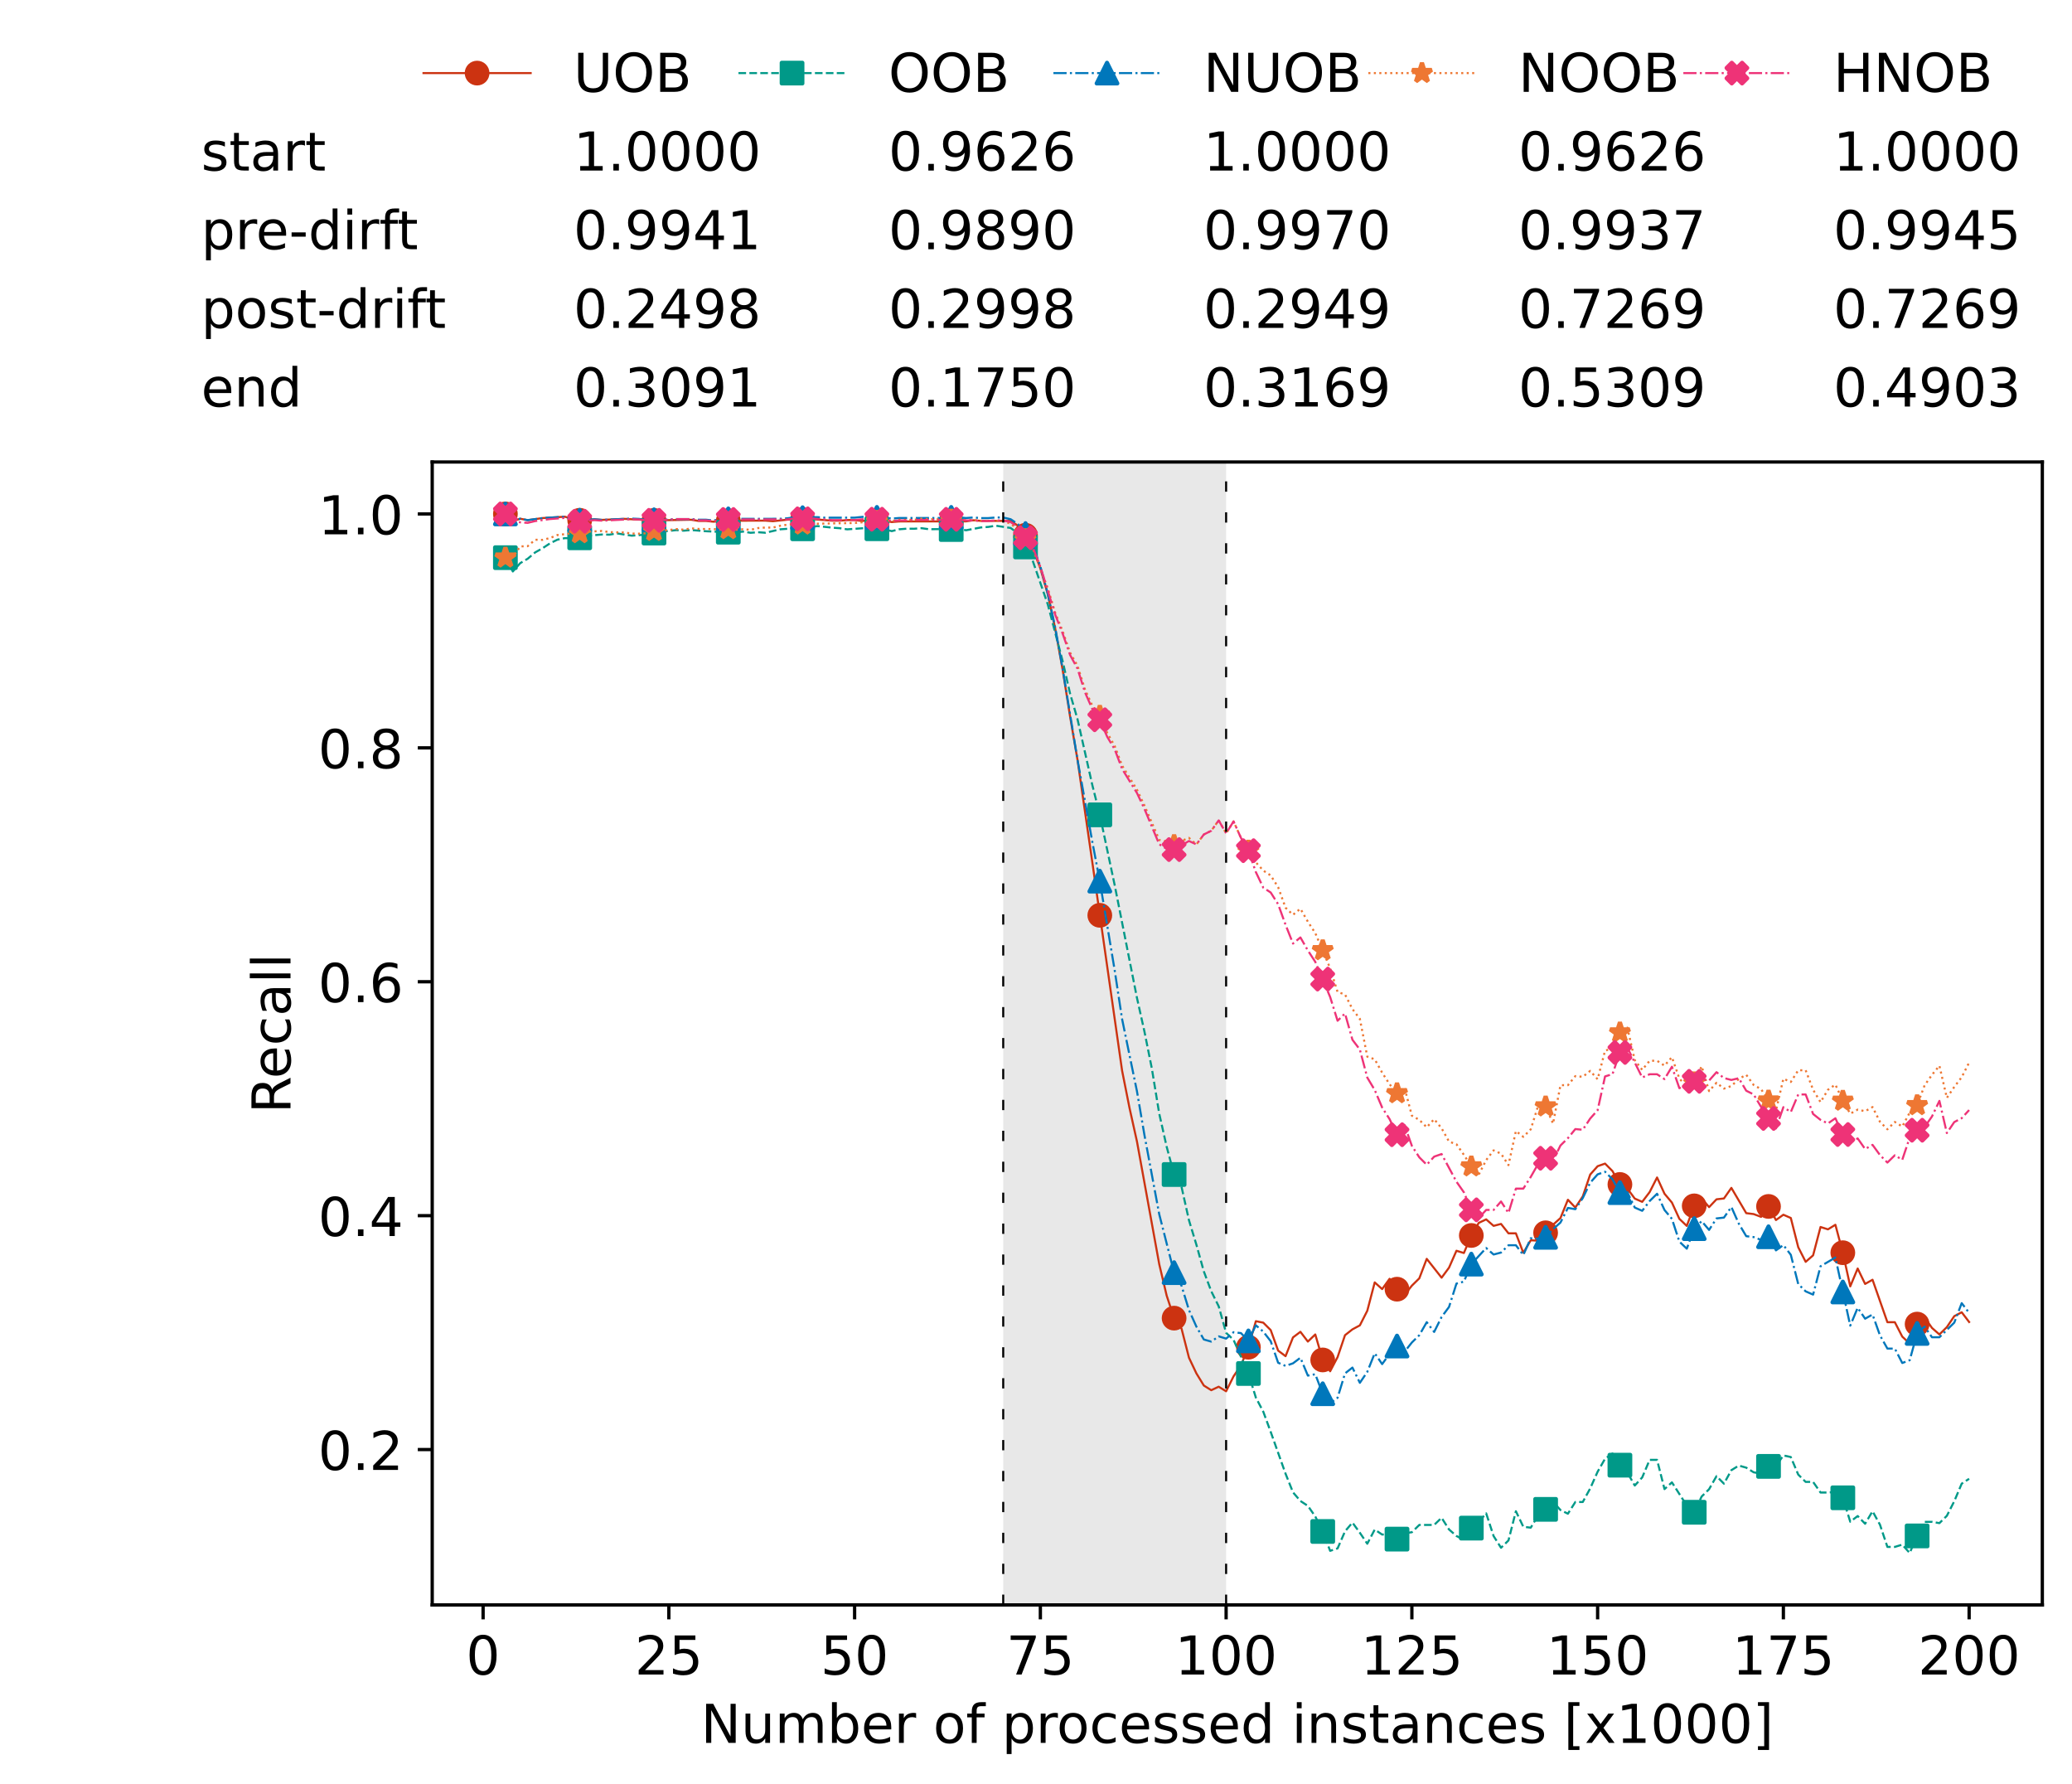 <?xml version="1.0" encoding="utf-8" standalone="no"?>
<!DOCTYPE svg PUBLIC "-//W3C//DTD SVG 1.1//EN"
  "http://www.w3.org/Graphics/SVG/1.1/DTD/svg11.dtd">
<!-- Created with matplotlib (https://matplotlib.org/) -->
<svg height="432.615pt" version="1.1" viewBox="0 0 502.65 432.615" width="502.65pt" xmlns="http://www.w3.org/2000/svg" xmlns:xlink="http://www.w3.org/1999/xlink">
 <defs>
  <style type="text/css">*{stroke-linecap:butt;stroke-linejoin:round;}</style>
 </defs>
 <g id="figure_1">
  <g id="patch_1">
   <path d="M 0 432.615 
L 502.65 432.615 
L 502.65 0 
L 0 0 
z
" style="fill:#ffffff;"/>
  </g>
  <g id="axes_1">
   <g id="patch_2">
    <path d="M 104.85 389.252 
L 495.45 389.252 
L 495.45 112.052 
L 104.85 112.052 
z
" style="fill:#ffffff;"/>
   </g>
   <g id="patch_3">
    <path clip-path="url(#pb4f2569cbb)" d="M 297.446 389.252 
L 297.446 112.052 
L 243.372 112.052 
L 243.372 389.252 
z
" style="fill:#d3d3d3;opacity:0.5;"/>
   </g>
   <g id="matplotlib.axis_1">
    <g id="xtick_1">
     <g id="line2d_1">
      <defs>
       <path d="M 0 0 
L 0 3.5 
" id="mcbaa37e338" style="stroke:#000000;stroke-width:0.8;"/>
      </defs>
      <g>
       <use style="stroke:#000000;stroke-width:0.8;" x="117.197" xlink:href="#mcbaa37e338" y="389.252"/>
      </g>
     </g>
     <g id="text_1">
      <!-- 0 -->
      <g transform="translate(113.061 406.13)scale(0.13 -0.13)">
       <defs>
        <path d="M 31.781 66.406 
Q 24.172 66.406 20.328 58.906 
Q 16.5 51.422 16.5 36.375 
Q 16.5 21.391 20.328 13.891 
Q 24.172 6.391 31.781 6.391 
Q 39.453 6.391 43.281 13.891 
Q 47.125 21.391 47.125 36.375 
Q 47.125 51.422 43.281 58.906 
Q 39.453 66.406 31.781 66.406 
z
M 31.781 74.219 
Q 44.047 74.219 50.516 64.516 
Q 56.984 54.828 56.984 36.375 
Q 56.984 17.969 50.516 8.266 
Q 44.047 -1.422 31.781 -1.422 
Q 19.531 -1.422 13.062 8.266 
Q 6.594 17.969 6.594 36.375 
Q 6.594 54.828 13.062 64.516 
Q 19.531 74.219 31.781 74.219 
z
" id="DejaVuSans-48"/>
       </defs>
       <use xlink:href="#DejaVuSans-48"/>
      </g>
     </g>
    </g>
    <g id="xtick_2">
     <g id="line2d_2">
      <g>
       <use style="stroke:#000000;stroke-width:0.8;" x="162.259" xlink:href="#mcbaa37e338" y="389.252"/>
      </g>
     </g>
     <g id="text_2">
      <!-- 25 -->
      <g transform="translate(153.988 406.13)scale(0.13 -0.13)">
       <defs>
        <path d="M 19.188 8.297 
L 53.609 8.297 
L 53.609 0 
L 7.328 0 
L 7.328 8.297 
Q 12.938 14.109 22.625 23.891 
Q 32.328 33.688 34.812 36.531 
Q 39.547 41.844 41.422 45.531 
Q 43.312 49.219 43.312 52.781 
Q 43.312 58.594 39.234 62.25 
Q 35.156 65.922 28.609 65.922 
Q 23.969 65.922 18.812 64.312 
Q 13.672 62.703 7.812 59.422 
L 7.812 69.391 
Q 13.766 71.781 18.938 73 
Q 24.125 74.219 28.422 74.219 
Q 39.75 74.219 46.484 68.547 
Q 53.219 62.891 53.219 53.422 
Q 53.219 48.922 51.531 44.891 
Q 49.859 40.875 45.406 35.406 
Q 44.188 33.984 37.641 27.219 
Q 31.109 20.453 19.188 8.297 
z
" id="DejaVuSans-50"/>
        <path d="M 10.797 72.906 
L 49.516 72.906 
L 49.516 64.594 
L 19.828 64.594 
L 19.828 46.734 
Q 21.969 47.469 24.109 47.828 
Q 26.266 48.188 28.422 48.188 
Q 40.625 48.188 47.75 41.5 
Q 54.891 34.812 54.891 23.391 
Q 54.891 11.625 47.562 5.094 
Q 40.234 -1.422 26.906 -1.422 
Q 22.312 -1.422 17.547 -0.641 
Q 12.797 0.141 7.719 1.703 
L 7.719 11.625 
Q 12.109 9.234 16.797 8.062 
Q 21.484 6.891 26.703 6.891 
Q 35.156 6.891 40.078 11.328 
Q 45.016 15.766 45.016 23.391 
Q 45.016 31 40.078 35.438 
Q 35.156 39.891 26.703 39.891 
Q 22.75 39.891 18.812 39.016 
Q 14.891 38.141 10.797 36.281 
z
" id="DejaVuSans-53"/>
       </defs>
       <use xlink:href="#DejaVuSans-50"/>
       <use x="63.623" xlink:href="#DejaVuSans-53"/>
      </g>
     </g>
    </g>
    <g id="xtick_3">
     <g id="line2d_3">
      <g>
       <use style="stroke:#000000;stroke-width:0.8;" x="207.322" xlink:href="#mcbaa37e338" y="389.252"/>
      </g>
     </g>
     <g id="text_3">
      <!-- 50 -->
      <g transform="translate(199.05 406.13)scale(0.13 -0.13)">
       <use xlink:href="#DejaVuSans-53"/>
       <use x="63.623" xlink:href="#DejaVuSans-48"/>
      </g>
     </g>
    </g>
    <g id="xtick_4">
     <g id="line2d_4">
      <g>
       <use style="stroke:#000000;stroke-width:0.8;" x="252.384" xlink:href="#mcbaa37e338" y="389.252"/>
      </g>
     </g>
     <g id="text_4">
      <!-- 75 -->
      <g transform="translate(244.113 406.13)scale(0.13 -0.13)">
       <defs>
        <path d="M 8.203 72.906 
L 55.078 72.906 
L 55.078 68.703 
L 28.609 0 
L 18.312 0 
L 43.219 64.594 
L 8.203 64.594 
z
" id="DejaVuSans-55"/>
       </defs>
       <use xlink:href="#DejaVuSans-55"/>
       <use x="63.623" xlink:href="#DejaVuSans-53"/>
      </g>
     </g>
    </g>
    <g id="xtick_5">
     <g id="line2d_5">
      <g>
       <use style="stroke:#000000;stroke-width:0.8;" x="297.446" xlink:href="#mcbaa37e338" y="389.252"/>
      </g>
     </g>
     <g id="text_5">
      <!-- 100 -->
      <g transform="translate(285.039 406.13)scale(0.13 -0.13)">
       <defs>
        <path d="M 12.406 8.297 
L 28.516 8.297 
L 28.516 63.922 
L 10.984 60.406 
L 10.984 69.391 
L 28.422 72.906 
L 38.281 72.906 
L 38.281 8.297 
L 54.391 8.297 
L 54.391 0 
L 12.406 0 
z
" id="DejaVuSans-49"/>
       </defs>
       <use xlink:href="#DejaVuSans-49"/>
       <use x="63.623" xlink:href="#DejaVuSans-48"/>
       <use x="127.246" xlink:href="#DejaVuSans-48"/>
      </g>
     </g>
    </g>
    <g id="xtick_6">
     <g id="line2d_6">
      <g>
       <use style="stroke:#000000;stroke-width:0.8;" x="342.509" xlink:href="#mcbaa37e338" y="389.252"/>
      </g>
     </g>
     <g id="text_6">
      <!-- 125 -->
      <g transform="translate(330.102 406.13)scale(0.13 -0.13)">
       <use xlink:href="#DejaVuSans-49"/>
       <use x="63.623" xlink:href="#DejaVuSans-50"/>
       <use x="127.246" xlink:href="#DejaVuSans-53"/>
      </g>
     </g>
    </g>
    <g id="xtick_7">
     <g id="line2d_7">
      <g>
       <use style="stroke:#000000;stroke-width:0.8;" x="387.571" xlink:href="#mcbaa37e338" y="389.252"/>
      </g>
     </g>
     <g id="text_7">
      <!-- 150 -->
      <g transform="translate(375.164 406.13)scale(0.13 -0.13)">
       <use xlink:href="#DejaVuSans-49"/>
       <use x="63.623" xlink:href="#DejaVuSans-53"/>
       <use x="127.246" xlink:href="#DejaVuSans-48"/>
      </g>
     </g>
    </g>
    <g id="xtick_8">
     <g id="line2d_8">
      <g>
       <use style="stroke:#000000;stroke-width:0.8;" x="432.633" xlink:href="#mcbaa37e338" y="389.252"/>
      </g>
     </g>
     <g id="text_8">
      <!-- 175 -->
      <g transform="translate(420.226 406.13)scale(0.13 -0.13)">
       <use xlink:href="#DejaVuSans-49"/>
       <use x="63.623" xlink:href="#DejaVuSans-55"/>
       <use x="127.246" xlink:href="#DejaVuSans-53"/>
      </g>
     </g>
    </g>
    <g id="xtick_9">
     <g id="line2d_9">
      <g>
       <use style="stroke:#000000;stroke-width:0.8;" x="477.695" xlink:href="#mcbaa37e338" y="389.252"/>
      </g>
     </g>
     <g id="text_9">
      <!-- 200 -->
      <g transform="translate(465.289 406.13)scale(0.13 -0.13)">
       <use xlink:href="#DejaVuSans-50"/>
       <use x="63.623" xlink:href="#DejaVuSans-48"/>
       <use x="127.246" xlink:href="#DejaVuSans-48"/>
      </g>
     </g>
    </g>
    <g id="text_10">
     <!-- Number of processed instances [x1000] -->
     <g transform="translate(170.025 422.711)scale(0.13 -0.13)">
      <defs>
       <path d="M 9.812 72.906 
L 23.094 72.906 
L 55.422 11.922 
L 55.422 72.906 
L 64.984 72.906 
L 64.984 0 
L 51.703 0 
L 19.391 60.984 
L 19.391 0 
L 9.812 0 
z
" id="DejaVuSans-78"/>
       <path d="M 8.5 21.578 
L 8.5 54.688 
L 17.484 54.688 
L 17.484 21.922 
Q 17.484 14.156 20.5 10.266 
Q 23.531 6.391 29.594 6.391 
Q 36.859 6.391 41.078 11.031 
Q 45.312 15.672 45.312 23.688 
L 45.312 54.688 
L 54.297 54.688 
L 54.297 0 
L 45.312 0 
L 45.312 8.406 
Q 42.047 3.422 37.719 1 
Q 33.406 -1.422 27.688 -1.422 
Q 18.266 -1.422 13.375 4.438 
Q 8.5 10.297 8.5 21.578 
z
M 31.109 56 
z
" id="DejaVuSans-117"/>
       <path d="M 52 44.188 
Q 55.375 50.25 60.062 53.125 
Q 64.75 56 71.094 56 
Q 79.641 56 84.281 50.016 
Q 88.922 44.047 88.922 33.016 
L 88.922 0 
L 79.891 0 
L 79.891 32.719 
Q 79.891 40.578 77.094 44.375 
Q 74.312 48.188 68.609 48.188 
Q 61.625 48.188 57.562 43.547 
Q 53.516 38.922 53.516 30.906 
L 53.516 0 
L 44.484 0 
L 44.484 32.719 
Q 44.484 40.625 41.703 44.406 
Q 38.922 48.188 33.109 48.188 
Q 26.219 48.188 22.156 43.531 
Q 18.109 38.875 18.109 30.906 
L 18.109 0 
L 9.078 0 
L 9.078 54.688 
L 18.109 54.688 
L 18.109 46.188 
Q 21.188 51.219 25.484 53.609 
Q 29.781 56 35.688 56 
Q 41.656 56 45.828 52.969 
Q 50 49.953 52 44.188 
z
" id="DejaVuSans-109"/>
       <path d="M 48.688 27.297 
Q 48.688 37.203 44.609 42.844 
Q 40.531 48.484 33.406 48.484 
Q 26.266 48.484 22.188 42.844 
Q 18.109 37.203 18.109 27.297 
Q 18.109 17.391 22.188 11.75 
Q 26.266 6.109 33.406 6.109 
Q 40.531 6.109 44.609 11.75 
Q 48.688 17.391 48.688 27.297 
z
M 18.109 46.391 
Q 20.953 51.266 25.266 53.625 
Q 29.594 56 35.594 56 
Q 45.562 56 51.781 48.094 
Q 58.016 40.188 58.016 27.297 
Q 58.016 14.406 51.781 6.484 
Q 45.562 -1.422 35.594 -1.422 
Q 29.594 -1.422 25.266 0.953 
Q 20.953 3.328 18.109 8.203 
L 18.109 0 
L 9.078 0 
L 9.078 75.984 
L 18.109 75.984 
z
" id="DejaVuSans-98"/>
       <path d="M 56.203 29.594 
L 56.203 25.203 
L 14.891 25.203 
Q 15.484 15.922 20.484 11.062 
Q 25.484 6.203 34.422 6.203 
Q 39.594 6.203 44.453 7.469 
Q 49.312 8.734 54.109 11.281 
L 54.109 2.781 
Q 49.266 0.734 44.188 -0.344 
Q 39.109 -1.422 33.891 -1.422 
Q 20.797 -1.422 13.156 6.188 
Q 5.516 13.812 5.516 26.812 
Q 5.516 40.234 12.766 48.109 
Q 20.016 56 32.328 56 
Q 43.359 56 49.781 48.891 
Q 56.203 41.797 56.203 29.594 
z
M 47.219 32.234 
Q 47.125 39.594 43.094 43.984 
Q 39.062 48.391 32.422 48.391 
Q 24.906 48.391 20.391 44.141 
Q 15.875 39.891 15.188 32.172 
z
" id="DejaVuSans-101"/>
       <path d="M 41.109 46.297 
Q 39.594 47.172 37.812 47.578 
Q 36.031 48 33.891 48 
Q 26.266 48 22.188 43.047 
Q 18.109 38.094 18.109 28.812 
L 18.109 0 
L 9.078 0 
L 9.078 54.688 
L 18.109 54.688 
L 18.109 46.188 
Q 20.953 51.172 25.484 53.578 
Q 30.031 56 36.531 56 
Q 37.453 56 38.578 55.875 
Q 39.703 55.766 41.062 55.516 
z
" id="DejaVuSans-114"/>
       <path id="DejaVuSans-32"/>
       <path d="M 30.609 48.391 
Q 23.391 48.391 19.188 42.75 
Q 14.984 37.109 14.984 27.297 
Q 14.984 17.484 19.156 11.844 
Q 23.344 6.203 30.609 6.203 
Q 37.797 6.203 41.984 11.859 
Q 46.188 17.531 46.188 27.297 
Q 46.188 37.016 41.984 42.703 
Q 37.797 48.391 30.609 48.391 
z
M 30.609 56 
Q 42.328 56 49.016 48.375 
Q 55.719 40.766 55.719 27.297 
Q 55.719 13.875 49.016 6.219 
Q 42.328 -1.422 30.609 -1.422 
Q 18.844 -1.422 12.172 6.219 
Q 5.516 13.875 5.516 27.297 
Q 5.516 40.766 12.172 48.375 
Q 18.844 56 30.609 56 
z
" id="DejaVuSans-111"/>
       <path d="M 37.109 75.984 
L 37.109 68.5 
L 28.516 68.5 
Q 23.688 68.5 21.797 66.547 
Q 19.922 64.594 19.922 59.516 
L 19.922 54.688 
L 34.719 54.688 
L 34.719 47.703 
L 19.922 47.703 
L 19.922 0 
L 10.891 0 
L 10.891 47.703 
L 2.297 47.703 
L 2.297 54.688 
L 10.891 54.688 
L 10.891 58.5 
Q 10.891 67.625 15.141 71.797 
Q 19.391 75.984 28.609 75.984 
z
" id="DejaVuSans-102"/>
       <path d="M 18.109 8.203 
L 18.109 -20.797 
L 9.078 -20.797 
L 9.078 54.688 
L 18.109 54.688 
L 18.109 46.391 
Q 20.953 51.266 25.266 53.625 
Q 29.594 56 35.594 56 
Q 45.562 56 51.781 48.094 
Q 58.016 40.188 58.016 27.297 
Q 58.016 14.406 51.781 6.484 
Q 45.562 -1.422 35.594 -1.422 
Q 29.594 -1.422 25.266 0.953 
Q 20.953 3.328 18.109 8.203 
z
M 48.688 27.297 
Q 48.688 37.203 44.609 42.844 
Q 40.531 48.484 33.406 48.484 
Q 26.266 48.484 22.188 42.844 
Q 18.109 37.203 18.109 27.297 
Q 18.109 17.391 22.188 11.75 
Q 26.266 6.109 33.406 6.109 
Q 40.531 6.109 44.609 11.75 
Q 48.688 17.391 48.688 27.297 
z
" id="DejaVuSans-112"/>
       <path d="M 48.781 52.594 
L 48.781 44.188 
Q 44.969 46.297 41.141 47.344 
Q 37.312 48.391 33.406 48.391 
Q 24.656 48.391 19.812 42.844 
Q 14.984 37.312 14.984 27.297 
Q 14.984 17.281 19.812 11.734 
Q 24.656 6.203 33.406 6.203 
Q 37.312 6.203 41.141 7.25 
Q 44.969 8.297 48.781 10.406 
L 48.781 2.094 
Q 45.016 0.344 40.984 -0.531 
Q 36.969 -1.422 32.422 -1.422 
Q 20.062 -1.422 12.781 6.344 
Q 5.516 14.109 5.516 27.297 
Q 5.516 40.672 12.859 48.328 
Q 20.219 56 33.016 56 
Q 37.156 56 41.109 55.141 
Q 45.062 54.297 48.781 52.594 
z
" id="DejaVuSans-99"/>
       <path d="M 44.281 53.078 
L 44.281 44.578 
Q 40.484 46.531 36.375 47.5 
Q 32.281 48.484 27.875 48.484 
Q 21.188 48.484 17.844 46.438 
Q 14.5 44.391 14.5 40.281 
Q 14.5 37.156 16.891 35.375 
Q 19.281 33.594 26.516 31.984 
L 29.594 31.297 
Q 39.156 29.25 43.188 25.516 
Q 47.219 21.781 47.219 15.094 
Q 47.219 7.469 41.188 3.016 
Q 35.156 -1.422 24.609 -1.422 
Q 20.219 -1.422 15.453 -0.562 
Q 10.688 0.297 5.422 2 
L 5.422 11.281 
Q 10.406 8.688 15.234 7.391 
Q 20.062 6.109 24.812 6.109 
Q 31.156 6.109 34.562 8.281 
Q 37.984 10.453 37.984 14.406 
Q 37.984 18.062 35.516 20.016 
Q 33.062 21.969 24.703 23.781 
L 21.578 24.516 
Q 13.234 26.266 9.516 29.906 
Q 5.812 33.547 5.812 39.891 
Q 5.812 47.609 11.281 51.797 
Q 16.75 56 26.812 56 
Q 31.781 56 36.172 55.266 
Q 40.578 54.547 44.281 53.078 
z
" id="DejaVuSans-115"/>
       <path d="M 45.406 46.391 
L 45.406 75.984 
L 54.391 75.984 
L 54.391 0 
L 45.406 0 
L 45.406 8.203 
Q 42.578 3.328 38.25 0.953 
Q 33.938 -1.422 27.875 -1.422 
Q 17.969 -1.422 11.734 6.484 
Q 5.516 14.406 5.516 27.297 
Q 5.516 40.188 11.734 48.094 
Q 17.969 56 27.875 56 
Q 33.938 56 38.25 53.625 
Q 42.578 51.266 45.406 46.391 
z
M 14.797 27.297 
Q 14.797 17.391 18.875 11.75 
Q 22.953 6.109 30.078 6.109 
Q 37.203 6.109 41.297 11.75 
Q 45.406 17.391 45.406 27.297 
Q 45.406 37.203 41.297 42.844 
Q 37.203 48.484 30.078 48.484 
Q 22.953 48.484 18.875 42.844 
Q 14.797 37.203 14.797 27.297 
z
" id="DejaVuSans-100"/>
       <path d="M 9.422 54.688 
L 18.406 54.688 
L 18.406 0 
L 9.422 0 
z
M 9.422 75.984 
L 18.406 75.984 
L 18.406 64.594 
L 9.422 64.594 
z
" id="DejaVuSans-105"/>
       <path d="M 54.891 33.016 
L 54.891 0 
L 45.906 0 
L 45.906 32.719 
Q 45.906 40.484 42.875 44.328 
Q 39.844 48.188 33.797 48.188 
Q 26.516 48.188 22.312 43.547 
Q 18.109 38.922 18.109 30.906 
L 18.109 0 
L 9.078 0 
L 9.078 54.688 
L 18.109 54.688 
L 18.109 46.188 
Q 21.344 51.125 25.703 53.562 
Q 30.078 56 35.797 56 
Q 45.219 56 50.047 50.172 
Q 54.891 44.344 54.891 33.016 
z
" id="DejaVuSans-110"/>
       <path d="M 18.312 70.219 
L 18.312 54.688 
L 36.812 54.688 
L 36.812 47.703 
L 18.312 47.703 
L 18.312 18.016 
Q 18.312 11.328 20.141 9.422 
Q 21.969 7.516 27.594 7.516 
L 36.812 7.516 
L 36.812 0 
L 27.594 0 
Q 17.188 0 13.234 3.875 
Q 9.281 7.766 9.281 18.016 
L 9.281 47.703 
L 2.688 47.703 
L 2.688 54.688 
L 9.281 54.688 
L 9.281 70.219 
z
" id="DejaVuSans-116"/>
       <path d="M 34.281 27.484 
Q 23.391 27.484 19.188 25 
Q 14.984 22.516 14.984 16.5 
Q 14.984 11.719 18.141 8.906 
Q 21.297 6.109 26.703 6.109 
Q 34.188 6.109 38.703 11.406 
Q 43.219 16.703 43.219 25.484 
L 43.219 27.484 
z
M 52.203 31.203 
L 52.203 0 
L 43.219 0 
L 43.219 8.297 
Q 40.141 3.328 35.547 0.953 
Q 30.953 -1.422 24.312 -1.422 
Q 15.922 -1.422 10.953 3.297 
Q 6 8.016 6 15.922 
Q 6 25.141 12.172 29.828 
Q 18.359 34.516 30.609 34.516 
L 43.219 34.516 
L 43.219 35.406 
Q 43.219 41.609 39.141 45 
Q 35.062 48.391 27.688 48.391 
Q 23 48.391 18.547 47.266 
Q 14.109 46.141 10.016 43.891 
L 10.016 52.203 
Q 14.938 54.109 19.578 55.047 
Q 24.219 56 28.609 56 
Q 40.484 56 46.344 49.844 
Q 52.203 43.703 52.203 31.203 
z
" id="DejaVuSans-97"/>
       <path d="M 8.594 75.984 
L 29.297 75.984 
L 29.297 69 
L 17.578 69 
L 17.578 -6.203 
L 29.297 -6.203 
L 29.297 -13.188 
L 8.594 -13.188 
z
" id="DejaVuSans-91"/>
       <path d="M 54.891 54.688 
L 35.109 28.078 
L 55.906 0 
L 45.312 0 
L 29.391 21.484 
L 13.484 0 
L 2.875 0 
L 24.125 28.609 
L 4.688 54.688 
L 15.281 54.688 
L 29.781 35.203 
L 44.281 54.688 
z
" id="DejaVuSans-120"/>
       <path d="M 30.422 75.984 
L 30.422 -13.188 
L 9.719 -13.188 
L 9.719 -6.203 
L 21.391 -6.203 
L 21.391 69 
L 9.719 69 
L 9.719 75.984 
z
" id="DejaVuSans-93"/>
      </defs>
      <use xlink:href="#DejaVuSans-78"/>
      <use x="74.805" xlink:href="#DejaVuSans-117"/>
      <use x="138.184" xlink:href="#DejaVuSans-109"/>
      <use x="235.596" xlink:href="#DejaVuSans-98"/>
      <use x="299.072" xlink:href="#DejaVuSans-101"/>
      <use x="360.596" xlink:href="#DejaVuSans-114"/>
      <use x="401.709" xlink:href="#DejaVuSans-32"/>
      <use x="433.496" xlink:href="#DejaVuSans-111"/>
      <use x="494.678" xlink:href="#DejaVuSans-102"/>
      <use x="529.883" xlink:href="#DejaVuSans-32"/>
      <use x="561.67" xlink:href="#DejaVuSans-112"/>
      <use x="625.146" xlink:href="#DejaVuSans-114"/>
      <use x="664.01" xlink:href="#DejaVuSans-111"/>
      <use x="725.191" xlink:href="#DejaVuSans-99"/>
      <use x="780.172" xlink:href="#DejaVuSans-101"/>
      <use x="841.695" xlink:href="#DejaVuSans-115"/>
      <use x="893.795" xlink:href="#DejaVuSans-115"/>
      <use x="945.895" xlink:href="#DejaVuSans-101"/>
      <use x="1007.418" xlink:href="#DejaVuSans-100"/>
      <use x="1070.895" xlink:href="#DejaVuSans-32"/>
      <use x="1102.682" xlink:href="#DejaVuSans-105"/>
      <use x="1130.465" xlink:href="#DejaVuSans-110"/>
      <use x="1193.844" xlink:href="#DejaVuSans-115"/>
      <use x="1245.943" xlink:href="#DejaVuSans-116"/>
      <use x="1285.152" xlink:href="#DejaVuSans-97"/>
      <use x="1346.432" xlink:href="#DejaVuSans-110"/>
      <use x="1409.811" xlink:href="#DejaVuSans-99"/>
      <use x="1464.791" xlink:href="#DejaVuSans-101"/>
      <use x="1526.314" xlink:href="#DejaVuSans-115"/>
      <use x="1578.414" xlink:href="#DejaVuSans-32"/>
      <use x="1610.201" xlink:href="#DejaVuSans-91"/>
      <use x="1649.215" xlink:href="#DejaVuSans-120"/>
      <use x="1708.395" xlink:href="#DejaVuSans-49"/>
      <use x="1772.018" xlink:href="#DejaVuSans-48"/>
      <use x="1835.641" xlink:href="#DejaVuSans-48"/>
      <use x="1899.264" xlink:href="#DejaVuSans-48"/>
      <use x="1962.887" xlink:href="#DejaVuSans-93"/>
     </g>
    </g>
   </g>
   <g id="matplotlib.axis_2">
    <g id="ytick_1">
     <g id="line2d_10">
      <defs>
       <path d="M 0 0 
L -3.5 0 
" id="m9bf2fe90fa" style="stroke:#000000;stroke-width:0.8;"/>
      </defs>
      <g>
       <use style="stroke:#000000;stroke-width:0.8;" x="104.85" xlink:href="#m9bf2fe90fa" y="351.569"/>
      </g>
     </g>
     <g id="text_11">
      <!-- 0.2 -->
      <g transform="translate(77.176 356.508)scale(0.13 -0.13)">
       <defs>
        <path d="M 10.688 12.406 
L 21 12.406 
L 21 0 
L 10.688 0 
z
" id="DejaVuSans-46"/>
       </defs>
       <use xlink:href="#DejaVuSans-48"/>
       <use x="63.623" xlink:href="#DejaVuSans-46"/>
       <use x="95.41" xlink:href="#DejaVuSans-50"/>
      </g>
     </g>
    </g>
    <g id="ytick_2">
     <g id="line2d_11">
      <g>
       <use style="stroke:#000000;stroke-width:0.8;" x="104.85" xlink:href="#m9bf2fe90fa" y="294.839"/>
      </g>
     </g>
     <g id="text_12">
      <!-- 0.4 -->
      <g transform="translate(77.176 299.778)scale(0.13 -0.13)">
       <defs>
        <path d="M 37.797 64.312 
L 12.891 25.391 
L 37.797 25.391 
z
M 35.203 72.906 
L 47.609 72.906 
L 47.609 25.391 
L 58.016 25.391 
L 58.016 17.188 
L 47.609 17.188 
L 47.609 0 
L 37.797 0 
L 37.797 17.188 
L 4.891 17.188 
L 4.891 26.703 
z
" id="DejaVuSans-52"/>
       </defs>
       <use xlink:href="#DejaVuSans-48"/>
       <use x="63.623" xlink:href="#DejaVuSans-46"/>
       <use x="95.41" xlink:href="#DejaVuSans-52"/>
      </g>
     </g>
    </g>
    <g id="ytick_3">
     <g id="line2d_12">
      <g>
       <use style="stroke:#000000;stroke-width:0.8;" x="104.85" xlink:href="#m9bf2fe90fa" y="238.11"/>
      </g>
     </g>
     <g id="text_13">
      <!-- 0.6 -->
      <g transform="translate(77.176 243.049)scale(0.13 -0.13)">
       <defs>
        <path d="M 33.016 40.375 
Q 26.375 40.375 22.484 35.828 
Q 18.609 31.297 18.609 23.391 
Q 18.609 15.531 22.484 10.953 
Q 26.375 6.391 33.016 6.391 
Q 39.656 6.391 43.531 10.953 
Q 47.406 15.531 47.406 23.391 
Q 47.406 31.297 43.531 35.828 
Q 39.656 40.375 33.016 40.375 
z
M 52.594 71.297 
L 52.594 62.312 
Q 48.875 64.062 45.094 64.984 
Q 41.312 65.922 37.594 65.922 
Q 27.828 65.922 22.672 59.328 
Q 17.531 52.734 16.797 39.406 
Q 19.672 43.656 24.016 45.922 
Q 28.375 48.188 33.594 48.188 
Q 44.578 48.188 50.953 41.516 
Q 57.328 34.859 57.328 23.391 
Q 57.328 12.156 50.688 5.359 
Q 44.047 -1.422 33.016 -1.422 
Q 20.359 -1.422 13.672 8.266 
Q 6.984 17.969 6.984 36.375 
Q 6.984 53.656 15.188 63.938 
Q 23.391 74.219 37.203 74.219 
Q 40.922 74.219 44.703 73.484 
Q 48.484 72.75 52.594 71.297 
z
" id="DejaVuSans-54"/>
       </defs>
       <use xlink:href="#DejaVuSans-48"/>
       <use x="63.623" xlink:href="#DejaVuSans-46"/>
       <use x="95.41" xlink:href="#DejaVuSans-54"/>
      </g>
     </g>
    </g>
    <g id="ytick_4">
     <g id="line2d_13">
      <g>
       <use style="stroke:#000000;stroke-width:0.8;" x="104.85" xlink:href="#m9bf2fe90fa" y="181.381"/>
      </g>
     </g>
     <g id="text_14">
      <!-- 0.8 -->
      <g transform="translate(77.176 186.32)scale(0.13 -0.13)">
       <defs>
        <path d="M 31.781 34.625 
Q 24.75 34.625 20.719 30.859 
Q 16.703 27.094 16.703 20.516 
Q 16.703 13.922 20.719 10.156 
Q 24.75 6.391 31.781 6.391 
Q 38.812 6.391 42.859 10.172 
Q 46.922 13.969 46.922 20.516 
Q 46.922 27.094 42.891 30.859 
Q 38.875 34.625 31.781 34.625 
z
M 21.922 38.812 
Q 15.578 40.375 12.031 44.719 
Q 8.5 49.078 8.5 55.328 
Q 8.5 64.062 14.719 69.141 
Q 20.953 74.219 31.781 74.219 
Q 42.672 74.219 48.875 69.141 
Q 55.078 64.062 55.078 55.328 
Q 55.078 49.078 51.531 44.719 
Q 48 40.375 41.703 38.812 
Q 48.828 37.156 52.797 32.312 
Q 56.781 27.484 56.781 20.516 
Q 56.781 9.906 50.312 4.234 
Q 43.844 -1.422 31.781 -1.422 
Q 19.734 -1.422 13.25 4.234 
Q 6.781 9.906 6.781 20.516 
Q 6.781 27.484 10.781 32.312 
Q 14.797 37.156 21.922 38.812 
z
M 18.312 54.391 
Q 18.312 48.734 21.844 45.562 
Q 25.391 42.391 31.781 42.391 
Q 38.141 42.391 41.719 45.562 
Q 45.312 48.734 45.312 54.391 
Q 45.312 60.062 41.719 63.234 
Q 38.141 66.406 31.781 66.406 
Q 25.391 66.406 21.844 63.234 
Q 18.312 60.062 18.312 54.391 
z
" id="DejaVuSans-56"/>
       </defs>
       <use xlink:href="#DejaVuSans-48"/>
       <use x="63.623" xlink:href="#DejaVuSans-46"/>
       <use x="95.41" xlink:href="#DejaVuSans-56"/>
      </g>
     </g>
    </g>
    <g id="ytick_5">
     <g id="line2d_14">
      <g>
       <use style="stroke:#000000;stroke-width:0.8;" x="104.85" xlink:href="#m9bf2fe90fa" y="124.652"/>
      </g>
     </g>
     <g id="text_15">
      <!-- 1.0 -->
      <g transform="translate(77.176 129.591)scale(0.13 -0.13)">
       <use xlink:href="#DejaVuSans-49"/>
       <use x="63.623" xlink:href="#DejaVuSans-46"/>
       <use x="95.41" xlink:href="#DejaVuSans-48"/>
      </g>
     </g>
    </g>
    <g id="text_16">
     <!-- Recall -->
     <g transform="translate(70.472 270.044)rotate(-90)scale(0.13 -0.13)">
      <defs>
       <path d="M 44.391 34.188 
Q 47.562 33.109 50.562 29.594 
Q 53.562 26.078 56.594 19.922 
L 66.609 0 
L 56 0 
L 46.688 18.703 
Q 43.062 26.031 39.672 28.422 
Q 36.281 30.812 30.422 30.812 
L 19.672 30.812 
L 19.672 0 
L 9.812 0 
L 9.812 72.906 
L 32.078 72.906 
Q 44.578 72.906 50.734 67.672 
Q 56.891 62.453 56.891 51.906 
Q 56.891 45.016 53.688 40.469 
Q 50.484 35.938 44.391 34.188 
z
M 19.672 64.797 
L 19.672 38.922 
L 32.078 38.922 
Q 39.203 38.922 42.844 42.219 
Q 46.484 45.516 46.484 51.906 
Q 46.484 58.297 42.844 61.547 
Q 39.203 64.797 32.078 64.797 
z
" id="DejaVuSans-82"/>
       <path d="M 9.422 75.984 
L 18.406 75.984 
L 18.406 0 
L 9.422 0 
z
" id="DejaVuSans-108"/>
      </defs>
      <use xlink:href="#DejaVuSans-82"/>
      <use x="64.982" xlink:href="#DejaVuSans-101"/>
      <use x="126.506" xlink:href="#DejaVuSans-99"/>
      <use x="181.486" xlink:href="#DejaVuSans-97"/>
      <use x="242.766" xlink:href="#DejaVuSans-108"/>
      <use x="270.549" xlink:href="#DejaVuSans-108"/>
     </g>
    </g>
   </g>
   <g id="line2d_15"/>
   <g id="line2d_16"/>
   <g id="line2d_17"/>
   <g id="line2d_18"/>
   <g id="line2d_19"/>
   <g id="line2d_20">
    <path clip-path="url(#pb4f2569cbb)" d="M 122.605 124.652 
L 124.407 126.381 
L 126.21 125.805 
L 128.012 126.155 
L 131.617 125.654 
L 137.024 125.32 
L 138.827 125.857 
L 140.629 126.184 
L 144.234 125.949 
L 146.037 126.094 
L 151.444 125.84 
L 158.654 126.218 
L 167.667 126.051 
L 169.469 126.349 
L 171.272 126.349 
L 173.074 126.531 
L 176.679 126.286 
L 185.692 126.269 
L 187.494 126.406 
L 192.902 125.85 
L 194.704 125.993 
L 196.507 125.86 
L 201.914 126.289 
L 203.717 126.289 
L 205.519 126.132 
L 207.322 126.132 
L 209.124 126.352 
L 210.927 126.206 
L 212.729 126.322 
L 214.532 126.322 
L 216.334 126.615 
L 218.137 126.465 
L 234.359 126.447 
L 236.162 126.185 
L 237.964 126.331 
L 245.174 126.339 
L 246.976 127.54 
L 248.779 129.818 
L 250.581 133.042 
L 252.384 137.848 
L 254.186 144.089 
L 255.989 152.493 
L 257.791 162.459 
L 259.594 173.797 
L 261.396 184.295 
L 265.001 209.234 
L 272.211 259.678 
L 274.014 268.738 
L 275.816 276.842 
L 281.224 306.624 
L 283.026 314.239 
L 284.829 319.693 
L 286.631 322.232 
L 288.434 329.289 
L 290.236 333.094 
L 292.039 336.036 
L 293.841 337.169 
L 295.644 336.325 
L 297.446 337.43 
L 299.249 333.816 
L 301.051 331.131 
L 302.854 326.747 
L 304.656 320.433 
L 306.459 320.787 
L 308.261 322.592 
L 310.064 327.569 
L 311.866 328.919 
L 313.669 324.368 
L 315.471 323.011 
L 317.274 325.375 
L 319.076 323.65 
L 320.879 329.832 
L 322.681 332.58 
L 324.484 329.151 
L 326.286 323.833 
L 328.089 322.415 
L 329.891 321.446 
L 331.694 317.9 
L 333.496 311.024 
L 335.299 312.645 
L 337.101 310.151 
L 338.904 312.672 
L 340.706 314.091 
L 342.509 311.811 
L 344.311 310.039 
L 346.114 305.311 
L 349.719 309.881 
L 351.521 307.45 
L 353.324 303.353 
L 355.126 303.898 
L 356.928 299.643 
L 358.731 296.589 
L 360.533 295.74 
L 362.336 297.316 
L 364.138 296.843 
L 365.941 299.123 
L 367.743 299.123 
L 369.546 303.85 
L 371.348 300.811 
L 373.151 300.91 
L 376.756 297.033 
L 378.558 295.412 
L 380.361 290.98 
L 382.163 292.871 
L 383.966 290.17 
L 385.768 284.869 
L 387.571 282.843 
L 389.373 282.213 
L 391.176 284.031 
L 392.978 287.273 
L 394.781 288.265 
L 396.583 290.7 
L 398.386 291.488 
L 400.188 289.124 
L 401.991 285.579 
L 403.793 289.518 
L 405.596 291.667 
L 407.398 295.606 
L 409.201 297.326 
L 411.003 292.463 
L 412.806 290.645 
L 414.608 292.772 
L 416.411 290.873 
L 418.213 290.67 
L 420.016 288.099 
L 423.621 294.232 
L 425.423 294.457 
L 427.226 295.132 
L 429.028 292.6 
L 430.831 295.904 
L 432.633 294.614 
L 434.436 295.402 
L 436.238 302.493 
L 438.041 306.039 
L 439.843 304.463 
L 441.646 297.587 
L 443.448 298.16 
L 445.251 297.048 
L 447.053 303.824 
L 448.856 311.989 
L 450.658 307.656 
L 452.461 311.396 
L 454.263 310.383 
L 457.868 320.678 
L 459.671 320.678 
L 461.473 324.177 
L 463.276 325.866 
L 465.078 321.138 
L 466.881 319.492 
L 468.683 322.071 
L 470.485 323.646 
L 472.288 321.874 
L 474.09 319.214 
L 475.893 318.269 
L 477.695 320.633 
L 477.695 320.633 
" style="fill:none;stroke:#cc3311;stroke-linecap:square;stroke-width:0.5;"/>
    <defs>
     <path d="M 0 2.5 
C 0.663 2.5 1.299 2.237 1.768 1.768 
C 2.237 1.299 2.5 0.663 2.5 0 
C 2.5 -0.663 2.237 -1.299 1.768 -1.768 
C 1.299 -2.237 0.663 -2.5 0 -2.5 
C -0.663 -2.5 -1.299 -2.237 -1.768 -1.768 
C -2.237 -1.299 -2.5 -0.663 -2.5 0 
C -2.5 0.663 -2.237 1.299 -1.768 1.768 
C -1.299 2.237 -0.663 2.5 0 2.5 
z
" id="m9b702a3f31" style="stroke:#cc3311;"/>
    </defs>
    <g clip-path="url(#pb4f2569cbb)">
     <use style="fill:#cc3311;stroke:#cc3311;" x="122.605" xlink:href="#m9b702a3f31" y="124.652"/>
     <use style="fill:#cc3311;stroke:#cc3311;" x="140.629" xlink:href="#m9b702a3f31" y="126.184"/>
     <use style="fill:#cc3311;stroke:#cc3311;" x="158.654" xlink:href="#m9b702a3f31" y="126.218"/>
     <use style="fill:#cc3311;stroke:#cc3311;" x="176.679" xlink:href="#m9b702a3f31" y="126.286"/>
     <use style="fill:#cc3311;stroke:#cc3311;" x="194.704" xlink:href="#m9b702a3f31" y="125.993"/>
     <use style="fill:#cc3311;stroke:#cc3311;" x="212.729" xlink:href="#m9b702a3f31" y="126.322"/>
     <use style="fill:#cc3311;stroke:#cc3311;" x="230.754" xlink:href="#m9b702a3f31" y="126.462"/>
     <use style="fill:#cc3311;stroke:#cc3311;" x="248.779" xlink:href="#m9b702a3f31" y="129.818"/>
     <use style="fill:#cc3311;stroke:#cc3311;" x="266.804" xlink:href="#m9b702a3f31" y="221.993"/>
     <use style="fill:#cc3311;stroke:#cc3311;" x="284.829" xlink:href="#m9b702a3f31" y="319.693"/>
     <use style="fill:#cc3311;stroke:#cc3311;" x="302.854" xlink:href="#m9b702a3f31" y="326.747"/>
     <use style="fill:#cc3311;stroke:#cc3311;" x="320.879" xlink:href="#m9b702a3f31" y="329.832"/>
     <use style="fill:#cc3311;stroke:#cc3311;" x="338.904" xlink:href="#m9b702a3f31" y="312.672"/>
     <use style="fill:#cc3311;stroke:#cc3311;" x="356.928" xlink:href="#m9b702a3f31" y="299.643"/>
     <use style="fill:#cc3311;stroke:#cc3311;" x="374.953" xlink:href="#m9b702a3f31" y="298.997"/>
     <use style="fill:#cc3311;stroke:#cc3311;" x="392.978" xlink:href="#m9b702a3f31" y="287.273"/>
     <use style="fill:#cc3311;stroke:#cc3311;" x="411.003" xlink:href="#m9b702a3f31" y="292.463"/>
     <use style="fill:#cc3311;stroke:#cc3311;" x="429.028" xlink:href="#m9b702a3f31" y="292.6"/>
     <use style="fill:#cc3311;stroke:#cc3311;" x="447.053" xlink:href="#m9b702a3f31" y="303.824"/>
     <use style="fill:#cc3311;stroke:#cc3311;" x="465.078" xlink:href="#m9b702a3f31" y="321.138"/>
    </g>
   </g>
   <g id="line2d_21"/>
   <g id="line2d_22"/>
   <g id="line2d_23"/>
   <g id="line2d_24"/>
   <g id="line2d_25">
    <path clip-path="url(#pb4f2569cbb)" d="M 122.605 135.255 
L 124.407 138.601 
L 126.21 136.578 
L 128.012 135.513 
L 129.815 133.985 
L 131.617 132.967 
L 133.419 131.779 
L 135.222 130.888 
L 137.024 130.52 
L 138.827 130.537 
L 140.629 130.439 
L 142.432 129.957 
L 146.037 129.632 
L 147.839 129.674 
L 149.642 129.36 
L 153.247 129.918 
L 156.852 129.661 
L 160.457 128.952 
L 164.062 128.575 
L 165.864 128.709 
L 167.667 128.548 
L 171.272 128.841 
L 174.877 129.013 
L 178.482 129.074 
L 180.284 128.938 
L 182.087 129.219 
L 183.889 129.084 
L 185.692 129.21 
L 189.297 128.375 
L 191.099 128.242 
L 194.704 128.247 
L 196.507 127.842 
L 198.309 127.591 
L 201.914 127.975 
L 203.717 128.108 
L 205.519 128.385 
L 210.927 128.003 
L 214.532 128.379 
L 216.334 128.817 
L 218.137 128.369 
L 219.939 128.223 
L 221.742 128.24 
L 223.544 128.102 
L 225.347 128.351 
L 232.557 128.302 
L 234.359 128.607 
L 237.964 127.925 
L 239.767 127.792 
L 241.569 127.5 
L 245.174 128.053 
L 246.976 129.367 
L 250.581 136.161 
L 254.186 146.595 
L 257.791 160.356 
L 259.594 168.235 
L 261.396 174.433 
L 265.001 190.458 
L 266.804 197.63 
L 270.409 214.661 
L 275.816 242.017 
L 277.619 250.129 
L 279.421 259.108 
L 281.224 270.116 
L 283.026 278.136 
L 284.829 284.863 
L 286.631 287.858 
L 288.434 295.957 
L 290.236 301.89 
L 292.039 308.359 
L 293.841 313.176 
L 295.644 316.82 
L 297.446 323.266 
L 299.249 324.959 
L 302.854 333.124 
L 304.656 338.952 
L 306.459 342.38 
L 308.261 347.279 
L 311.866 357.425 
L 313.669 361.943 
L 315.471 364.04 
L 317.274 365.222 
L 319.076 367.795 
L 320.879 371.432 
L 322.681 376.13 
L 324.484 375.545 
L 326.286 371.409 
L 328.089 369.281 
L 329.891 371.748 
L 331.694 374.407 
L 333.496 370.969 
L 335.299 372.184 
L 337.101 372.029 
L 338.904 373.289 
L 340.706 371.871 
L 342.509 371.618 
L 344.311 369.845 
L 347.916 369.845 
L 349.719 368.112 
L 351.521 370.948 
L 353.324 372.524 
L 355.126 373.459 
L 356.928 370.622 
L 358.731 369.095 
L 360.533 367.034 
L 362.336 372.55 
L 364.138 375.386 
L 365.941 373.613 
L 367.743 366.522 
L 369.546 370.304 
L 371.348 370.507 
L 373.151 367.532 
L 374.953 366.068 
L 376.756 364.214 
L 378.558 366.24 
L 380.361 367.126 
L 382.163 364.29 
L 383.966 364.29 
L 385.768 360.995 
L 387.571 356.943 
L 389.373 353.791 
L 391.176 352.518 
L 392.978 355.355 
L 394.781 357.14 
L 396.583 360.292 
L 398.386 358.322 
L 400.188 354.067 
L 401.991 354.067 
L 403.793 361.158 
L 405.596 359.525 
L 409.201 365.155 
L 411.003 366.776 
L 412.806 362.958 
L 414.608 361.185 
L 416.411 358.019 
L 418.213 359.843 
L 420.016 356.57 
L 421.818 355.452 
L 423.621 355.959 
L 425.423 357.084 
L 427.226 357.422 
L 429.028 355.649 
L 430.831 355.569 
L 432.633 352.99 
L 434.436 353.384 
L 436.238 357.639 
L 438.041 359.412 
L 439.843 359.412 
L 441.646 361.99 
L 443.448 361.99 
L 445.251 361.851 
L 447.053 363.269 
L 448.856 369.071 
L 450.658 367.692 
L 452.461 369.563 
L 454.263 366.523 
L 456.066 369.796 
L 457.868 375.178 
L 459.671 375.178 
L 461.473 374.626 
L 463.276 376.652 
L 465.078 372.515 
L 466.881 369.096 
L 468.683 369.096 
L 470.485 369.412 
L 472.288 367.639 
L 474.09 364.093 
L 475.893 359.838 
L 477.695 358.657 
L 477.695 358.657 
" style="fill:none;stroke:#009988;stroke-dasharray:1.85,0.8;stroke-dashoffset:0;stroke-width:0.5;"/>
    <defs>
     <path d="M -2.5 2.5 
L 2.5 2.5 
L 2.5 -2.5 
L -2.5 -2.5 
z
" id="mabed177cc6" style="stroke:#009988;stroke-linejoin:miter;"/>
    </defs>
    <g clip-path="url(#pb4f2569cbb)">
     <use style="fill:#009988;stroke:#009988;stroke-linejoin:miter;" x="122.605" xlink:href="#mabed177cc6" y="135.255"/>
     <use style="fill:#009988;stroke:#009988;stroke-linejoin:miter;" x="140.629" xlink:href="#mabed177cc6" y="130.439"/>
     <use style="fill:#009988;stroke:#009988;stroke-linejoin:miter;" x="158.654" xlink:href="#mabed177cc6" y="129.281"/>
     <use style="fill:#009988;stroke:#009988;stroke-linejoin:miter;" x="176.679" xlink:href="#mabed177cc6" y="129.074"/>
     <use style="fill:#009988;stroke:#009988;stroke-linejoin:miter;" x="194.704" xlink:href="#mabed177cc6" y="128.247"/>
     <use style="fill:#009988;stroke:#009988;stroke-linejoin:miter;" x="212.729" xlink:href="#mabed177cc6" y="128.237"/>
     <use style="fill:#009988;stroke:#009988;stroke-linejoin:miter;" x="230.754" xlink:href="#mabed177cc6" y="128.432"/>
     <use style="fill:#009988;stroke:#009988;stroke-linejoin:miter;" x="248.779" xlink:href="#mabed177cc6" y="132.65"/>
     <use style="fill:#009988;stroke:#009988;stroke-linejoin:miter;" x="266.804" xlink:href="#mabed177cc6" y="197.63"/>
     <use style="fill:#009988;stroke:#009988;stroke-linejoin:miter;" x="284.829" xlink:href="#mabed177cc6" y="284.863"/>
     <use style="fill:#009988;stroke:#009988;stroke-linejoin:miter;" x="302.854" xlink:href="#mabed177cc6" y="333.124"/>
     <use style="fill:#009988;stroke:#009988;stroke-linejoin:miter;" x="320.879" xlink:href="#mabed177cc6" y="371.432"/>
     <use style="fill:#009988;stroke:#009988;stroke-linejoin:miter;" x="338.904" xlink:href="#mabed177cc6" y="373.289"/>
     <use style="fill:#009988;stroke:#009988;stroke-linejoin:miter;" x="356.928" xlink:href="#mabed177cc6" y="370.622"/>
     <use style="fill:#009988;stroke:#009988;stroke-linejoin:miter;" x="374.953" xlink:href="#mabed177cc6" y="366.068"/>
     <use style="fill:#009988;stroke:#009988;stroke-linejoin:miter;" x="392.978" xlink:href="#mabed177cc6" y="355.355"/>
     <use style="fill:#009988;stroke:#009988;stroke-linejoin:miter;" x="411.003" xlink:href="#mabed177cc6" y="366.776"/>
     <use style="fill:#009988;stroke:#009988;stroke-linejoin:miter;" x="429.028" xlink:href="#mabed177cc6" y="355.649"/>
     <use style="fill:#009988;stroke:#009988;stroke-linejoin:miter;" x="447.053" xlink:href="#mabed177cc6" y="363.269"/>
     <use style="fill:#009988;stroke:#009988;stroke-linejoin:miter;" x="465.078" xlink:href="#mabed177cc6" y="372.515"/>
    </g>
   </g>
   <g id="line2d_26"/>
   <g id="line2d_27"/>
   <g id="line2d_28"/>
   <g id="line2d_29"/>
   <g id="line2d_30">
    <path clip-path="url(#pb4f2569cbb)" d="M 122.605 124.652 
L 124.407 126.381 
L 126.21 125.805 
L 128.012 126.155 
L 131.617 125.654 
L 137.024 125.32 
L 138.827 125.857 
L 140.629 126.184 
L 144.234 125.949 
L 146.037 126.094 
L 153.247 125.774 
L 155.049 125.854 
L 156.852 126.067 
L 162.259 126.028 
L 164.062 125.9 
L 167.667 125.9 
L 169.469 126.049 
L 171.272 126.049 
L 173.074 126.231 
L 174.877 125.929 
L 178.482 125.84 
L 189.297 125.822 
L 191.099 125.69 
L 192.902 125.417 
L 194.704 125.56 
L 196.507 125.426 
L 198.309 125.426 
L 200.112 125.558 
L 207.322 125.55 
L 209.124 125.368 
L 210.927 125.368 
L 212.729 125.485 
L 214.532 125.485 
L 216.334 125.778 
L 218.137 125.628 
L 228.952 125.628 
L 230.754 125.485 
L 232.557 125.485 
L 234.359 125.637 
L 236.162 125.506 
L 237.964 125.652 
L 239.767 125.652 
L 241.569 125.511 
L 243.372 125.511 
L 245.174 125.928 
L 246.976 127.13 
L 248.779 129.407 
L 250.581 132.416 
L 252.384 137.382 
L 254.186 144 
L 255.989 152.23 
L 257.791 162.196 
L 261.396 184.277 
L 265.001 204.253 
L 266.804 213.708 
L 270.409 235.308 
L 272.211 247.169 
L 275.816 264.663 
L 277.619 275.218 
L 281.224 294.515 
L 284.829 308.656 
L 286.631 311.852 
L 288.434 317.737 
L 290.236 321.755 
L 292.039 324.871 
L 293.841 325.388 
L 295.644 324.108 
L 297.446 324.66 
L 299.249 323.105 
L 301.051 323.325 
L 302.854 325.215 
L 304.656 321.427 
L 306.459 322.963 
L 308.261 325.284 
L 310.064 330.509 
L 311.866 331.281 
L 313.669 330.654 
L 315.471 329.298 
L 317.274 333.631 
L 319.076 333.303 
L 320.879 338.03 
L 322.681 340.335 
L 324.484 339.01 
L 326.286 333.101 
L 328.089 331.683 
L 329.891 335.382 
L 331.694 332.723 
L 333.496 328.211 
L 335.299 330.844 
L 337.101 328.351 
L 338.904 326.46 
L 340.706 327.878 
L 342.509 325.599 
L 344.311 323.826 
L 346.114 320.674 
L 347.916 323.038 
L 349.719 319.414 
L 351.521 316.983 
L 353.324 311.31 
L 355.126 310.842 
L 356.928 306.587 
L 360.533 302.684 
L 362.336 304.26 
L 364.138 303.787 
L 365.941 302.014 
L 367.743 302.014 
L 369.546 304.378 
L 371.348 300.326 
L 373.151 300.425 
L 374.953 300.088 
L 376.756 298.124 
L 378.558 296.503 
L 380.361 292.958 
L 382.163 293.273 
L 383.966 290.571 
L 385.768 286.847 
L 387.571 284.821 
L 389.373 284.19 
L 391.176 286.009 
L 392.978 289.25 
L 394.781 289.151 
L 396.583 292.876 
L 398.386 293.664 
L 400.188 291.3 
L 401.991 289.527 
L 403.793 293.467 
L 405.596 295.615 
L 407.398 301.131 
L 409.201 302.85 
L 411.003 297.987 
L 412.806 296.169 
L 414.608 298.296 
L 416.411 295.511 
L 418.213 295.308 
L 420.016 292.736 
L 421.818 296.776 
L 423.621 299.815 
L 425.423 300.04 
L 427.226 300.716 
L 429.028 299.956 
L 430.831 303.26 
L 432.633 301.971 
L 434.436 304.334 
L 436.238 311.425 
L 438.041 313.198 
L 439.843 313.986 
L 441.646 307.11 
L 445.251 304.995 
L 448.856 321.512 
L 450.658 317.179 
L 452.461 319.828 
L 454.263 318.815 
L 456.066 323.873 
L 457.868 327.073 
L 459.671 327.073 
L 461.473 330.573 
L 463.276 329.897 
L 465.078 323.397 
L 466.881 321.751 
L 468.683 324.33 
L 470.485 324.33 
L 474.09 320.784 
L 475.893 316.057 
L 477.695 318.42 
L 477.695 318.42 
" style="fill:none;stroke:#0077bb;stroke-dasharray:3.2,0.8,0.5,0.8;stroke-dashoffset:0;stroke-width:0.5;"/>
    <defs>
     <path d="M 0 -2.5 
L -2.5 2.5 
L 2.5 2.5 
z
" id="mf4cc658f77" style="stroke:#0077bb;stroke-linejoin:miter;"/>
    </defs>
    <g clip-path="url(#pb4f2569cbb)">
     <use style="fill:#0077bb;stroke:#0077bb;stroke-linejoin:miter;" x="122.605" xlink:href="#mf4cc658f77" y="124.652"/>
     <use style="fill:#0077bb;stroke:#0077bb;stroke-linejoin:miter;" x="140.629" xlink:href="#mf4cc658f77" y="126.184"/>
     <use style="fill:#0077bb;stroke:#0077bb;stroke-linejoin:miter;" x="158.654" xlink:href="#mf4cc658f77" y="126.067"/>
     <use style="fill:#0077bb;stroke:#0077bb;stroke-linejoin:miter;" x="176.679" xlink:href="#mf4cc658f77" y="125.84"/>
     <use style="fill:#0077bb;stroke:#0077bb;stroke-linejoin:miter;" x="194.704" xlink:href="#mf4cc658f77" y="125.56"/>
     <use style="fill:#0077bb;stroke:#0077bb;stroke-linejoin:miter;" x="212.729" xlink:href="#mf4cc658f77" y="125.485"/>
     <use style="fill:#0077bb;stroke:#0077bb;stroke-linejoin:miter;" x="230.754" xlink:href="#mf4cc658f77" y="125.485"/>
     <use style="fill:#0077bb;stroke:#0077bb;stroke-linejoin:miter;" x="248.779" xlink:href="#mf4cc658f77" y="129.407"/>
     <use style="fill:#0077bb;stroke:#0077bb;stroke-linejoin:miter;" x="266.804" xlink:href="#mf4cc658f77" y="213.708"/>
     <use style="fill:#0077bb;stroke:#0077bb;stroke-linejoin:miter;" x="284.829" xlink:href="#mf4cc658f77" y="308.656"/>
     <use style="fill:#0077bb;stroke:#0077bb;stroke-linejoin:miter;" x="302.854" xlink:href="#mf4cc658f77" y="325.215"/>
     <use style="fill:#0077bb;stroke:#0077bb;stroke-linejoin:miter;" x="320.879" xlink:href="#mf4cc658f77" y="338.03"/>
     <use style="fill:#0077bb;stroke:#0077bb;stroke-linejoin:miter;" x="338.904" xlink:href="#mf4cc658f77" y="326.46"/>
     <use style="fill:#0077bb;stroke:#0077bb;stroke-linejoin:miter;" x="356.928" xlink:href="#mf4cc658f77" y="306.587"/>
     <use style="fill:#0077bb;stroke:#0077bb;stroke-linejoin:miter;" x="374.953" xlink:href="#mf4cc658f77" y="300.088"/>
     <use style="fill:#0077bb;stroke:#0077bb;stroke-linejoin:miter;" x="392.978" xlink:href="#mf4cc658f77" y="289.25"/>
     <use style="fill:#0077bb;stroke:#0077bb;stroke-linejoin:miter;" x="411.003" xlink:href="#mf4cc658f77" y="297.987"/>
     <use style="fill:#0077bb;stroke:#0077bb;stroke-linejoin:miter;" x="429.028" xlink:href="#mf4cc658f77" y="299.956"/>
     <use style="fill:#0077bb;stroke:#0077bb;stroke-linejoin:miter;" x="447.053" xlink:href="#mf4cc658f77" y="313.347"/>
     <use style="fill:#0077bb;stroke:#0077bb;stroke-linejoin:miter;" x="465.078" xlink:href="#mf4cc658f77" y="323.397"/>
    </g>
   </g>
   <g id="line2d_31"/>
   <g id="line2d_32"/>
   <g id="line2d_33"/>
   <g id="line2d_34"/>
   <g id="line2d_35">
    <path clip-path="url(#pb4f2569cbb)" d="M 122.605 135.255 
L 124.407 135.142 
L 126.21 132.521 
L 128.012 132.47 
L 129.815 130.906 
L 131.617 130.938 
L 133.419 130.496 
L 135.222 129.765 
L 138.827 129.337 
L 140.629 129.348 
L 142.432 128.956 
L 146.037 128.775 
L 147.839 129.062 
L 151.444 129.15 
L 153.247 129.403 
L 155.049 129.432 
L 156.852 129.329 
L 158.654 128.799 
L 162.259 128.55 
L 164.062 128.316 
L 165.864 128.464 
L 167.667 128.141 
L 169.469 128.281 
L 173.074 128.316 
L 174.877 128.458 
L 176.679 128.368 
L 178.482 128.502 
L 180.284 128.366 
L 182.087 128.497 
L 183.889 128.076 
L 185.692 127.946 
L 187.494 127.961 
L 189.297 127.509 
L 191.099 127.244 
L 192.902 127.107 
L 194.704 127.25 
L 196.507 126.849 
L 198.309 127.016 
L 207.322 126.838 
L 214.532 126.213 
L 216.334 126.359 
L 218.137 126.061 
L 221.742 126.077 
L 223.544 125.802 
L 225.347 125.926 
L 227.149 125.926 
L 228.952 126.046 
L 230.754 126.037 
L 232.557 126.171 
L 236.162 126.151 
L 237.964 126.299 
L 241.569 126.291 
L 243.372 126.426 
L 245.174 126.982 
L 246.976 128.545 
L 250.581 133.138 
L 254.186 142.689 
L 255.989 148.642 
L 257.791 153.1 
L 259.594 158.278 
L 261.396 161.469 
L 263.199 167.188 
L 265.001 171.168 
L 266.804 173.613 
L 268.606 177.753 
L 270.409 180.91 
L 272.211 185.683 
L 275.816 191.519 
L 277.619 195.343 
L 281.224 203.696 
L 283.026 204.433 
L 284.829 204.979 
L 286.631 203.945 
L 288.434 203.216 
L 290.236 204.8 
L 292.039 202.392 
L 293.841 201.492 
L 295.644 198.974 
L 297.446 202.105 
L 299.249 199.223 
L 301.051 203.226 
L 302.854 206.32 
L 304.656 209.137 
L 306.459 211.147 
L 308.261 212.325 
L 310.064 215.169 
L 311.866 220.154 
L 313.669 221.869 
L 315.471 220.389 
L 317.274 223.54 
L 319.076 226.306 
L 322.681 234.831 
L 324.484 240.597 
L 326.286 241.188 
L 328.089 244.734 
L 329.891 247.112 
L 331.694 256.272 
L 333.496 256.916 
L 335.299 260.158 
L 337.101 262.963 
L 338.904 265.17 
L 340.706 263.751 
L 342.509 270.589 
L 344.311 271.602 
L 346.114 273.403 
L 347.916 271.433 
L 349.719 273.64 
L 351.521 276.881 
L 353.324 277.512 
L 355.126 280.083 
L 356.928 282.919 
L 358.731 284.883 
L 360.533 281.368 
L 362.336 279.004 
L 364.138 279.792 
L 365.941 282.578 
L 367.743 274.305 
L 369.546 275.723 
L 371.348 273.9 
L 373.151 268.147 
L 374.953 268.373 
L 376.756 272.518 
L 378.558 263.198 
L 380.361 263.198 
L 382.163 260.992 
L 383.966 261.161 
L 385.768 259.728 
L 387.571 261.755 
L 389.373 254.821 
L 391.176 254.275 
L 392.978 250.426 
L 394.781 249.236 
L 396.583 257.115 
L 398.386 259.479 
L 400.188 257.273 
L 401.991 257.273 
L 403.793 258.454 
L 405.596 256.392 
L 407.398 261.592 
L 409.201 263.526 
L 411.003 262.513 
L 412.806 258.603 
L 414.608 264.631 
L 416.411 262.605 
L 418.213 264.023 
L 420.016 263.4 
L 421.818 261.681 
L 423.621 260.668 
L 425.423 263.144 
L 427.226 264.157 
L 429.028 266.943 
L 430.831 269.36 
L 432.633 261.624 
L 434.436 262.412 
L 436.238 259.576 
L 438.041 259.576 
L 439.843 264.303 
L 441.646 267.312 
L 443.448 264.303 
L 445.251 263.052 
L 447.053 266.991 
L 448.856 270.107 
L 450.658 269.122 
L 452.461 269.512 
L 454.263 268.499 
L 456.066 272.069 
L 457.868 273.887 
L 459.671 272.115 
L 461.473 273.22 
L 463.276 269.843 
L 465.078 268.07 
L 466.881 263.258 
L 468.683 260.68 
L 470.485 258.474 
L 472.288 266.274 
L 474.09 263.615 
L 475.893 261.251 
L 477.695 257.705 
L 477.695 257.705 
" style="fill:none;stroke:#ee7733;stroke-dasharray:0.5,0.825;stroke-dashoffset:0;stroke-width:0.5;"/>
    <defs>
     <path d="M 0 -2.5 
L -0.561 -0.773 
L -2.378 -0.773 
L -0.908 0.295 
L -1.469 2.023 
L -0 0.955 
L 1.469 2.023 
L 0.908 0.295 
L 2.378 -0.773 
L 0.561 -0.773 
z
" id="mec31db571e" style="stroke:#ee7733;stroke-linejoin:bevel;"/>
    </defs>
    <g clip-path="url(#pb4f2569cbb)">
     <use style="fill:#ee7733;stroke:#ee7733;stroke-linejoin:bevel;" x="122.605" xlink:href="#mec31db571e" y="135.255"/>
     <use style="fill:#ee7733;stroke:#ee7733;stroke-linejoin:bevel;" x="140.629" xlink:href="#mec31db571e" y="129.348"/>
     <use style="fill:#ee7733;stroke:#ee7733;stroke-linejoin:bevel;" x="158.654" xlink:href="#mec31db571e" y="128.799"/>
     <use style="fill:#ee7733;stroke:#ee7733;stroke-linejoin:bevel;" x="176.679" xlink:href="#mec31db571e" y="128.368"/>
     <use style="fill:#ee7733;stroke:#ee7733;stroke-linejoin:bevel;" x="194.704" xlink:href="#mec31db571e" y="127.25"/>
     <use style="fill:#ee7733;stroke:#ee7733;stroke-linejoin:bevel;" x="212.729" xlink:href="#mec31db571e" y="126.347"/>
     <use style="fill:#ee7733;stroke:#ee7733;stroke-linejoin:bevel;" x="230.754" xlink:href="#mec31db571e" y="126.037"/>
     <use style="fill:#ee7733;stroke:#ee7733;stroke-linejoin:bevel;" x="248.779" xlink:href="#mec31db571e" y="130.775"/>
     <use style="fill:#ee7733;stroke:#ee7733;stroke-linejoin:bevel;" x="266.804" xlink:href="#mec31db571e" y="173.613"/>
     <use style="fill:#ee7733;stroke:#ee7733;stroke-linejoin:bevel;" x="284.829" xlink:href="#mec31db571e" y="204.979"/>
     <use style="fill:#ee7733;stroke:#ee7733;stroke-linejoin:bevel;" x="302.854" xlink:href="#mec31db571e" y="206.32"/>
     <use style="fill:#ee7733;stroke:#ee7733;stroke-linejoin:bevel;" x="320.879" xlink:href="#mec31db571e" y="230.488"/>
     <use style="fill:#ee7733;stroke:#ee7733;stroke-linejoin:bevel;" x="338.904" xlink:href="#mec31db571e" y="265.17"/>
     <use style="fill:#ee7733;stroke:#ee7733;stroke-linejoin:bevel;" x="356.928" xlink:href="#mec31db571e" y="282.919"/>
     <use style="fill:#ee7733;stroke:#ee7733;stroke-linejoin:bevel;" x="374.953" xlink:href="#mec31db571e" y="268.373"/>
     <use style="fill:#ee7733;stroke:#ee7733;stroke-linejoin:bevel;" x="392.978" xlink:href="#mec31db571e" y="250.426"/>
     <use style="fill:#ee7733;stroke:#ee7733;stroke-linejoin:bevel;" x="411.003" xlink:href="#mec31db571e" y="262.513"/>
     <use style="fill:#ee7733;stroke:#ee7733;stroke-linejoin:bevel;" x="429.028" xlink:href="#mec31db571e" y="266.943"/>
     <use style="fill:#ee7733;stroke:#ee7733;stroke-linejoin:bevel;" x="447.053" xlink:href="#mec31db571e" y="266.991"/>
     <use style="fill:#ee7733;stroke:#ee7733;stroke-linejoin:bevel;" x="465.078" xlink:href="#mec31db571e" y="268.07"/>
    </g>
   </g>
   <g id="line2d_36"/>
   <g id="line2d_37"/>
   <g id="line2d_38"/>
   <g id="line2d_39"/>
   <g id="line2d_40">
    <path clip-path="url(#pb4f2569cbb)" d="M 122.605 124.652 
L 124.407 126.381 
L 126.21 126.68 
L 128.012 126.812 
L 129.815 126.38 
L 133.419 125.886 
L 137.024 125.612 
L 138.827 126.119 
L 140.629 126.423 
L 144.234 126.151 
L 146.037 126.282 
L 153.247 125.92 
L 155.049 125.992 
L 156.852 126.198 
L 160.457 126.159 
L 164.062 125.9 
L 167.667 125.9 
L 169.469 126.198 
L 171.272 126.198 
L 173.074 126.38 
L 174.877 126.079 
L 178.482 125.989 
L 191.099 125.964 
L 192.902 125.692 
L 194.704 125.835 
L 196.507 125.701 
L 201.914 126.144 
L 207.322 126.129 
L 209.124 125.947 
L 214.532 125.93 
L 216.334 126.369 
L 218.137 126.22 
L 219.939 126.22 
L 221.742 126.094 
L 228.952 126.094 
L 230.754 125.951 
L 234.359 126.223 
L 236.162 126.218 
L 237.964 126.366 
L 239.767 126.366 
L 241.569 126.216 
L 243.372 126.216 
L 245.174 126.633 
L 246.976 127.835 
L 248.779 130.428 
L 250.581 132.792 
L 252.384 137.453 
L 255.989 149.079 
L 257.791 153.678 
L 259.594 158.856 
L 261.396 162.171 
L 263.199 167.89 
L 265.001 171.991 
L 266.804 174.57 
L 268.606 178.71 
L 270.409 181.714 
L 272.211 186.487 
L 275.816 192.323 
L 277.619 196.147 
L 281.224 204.774 
L 283.026 205.872 
L 284.829 206.054 
L 288.434 203.973 
L 290.236 204.8 
L 292.039 202.392 
L 293.841 201.492 
L 295.644 198.974 
L 297.446 202.105 
L 299.249 199.223 
L 301.051 203.226 
L 302.854 206.32 
L 304.656 211.501 
L 306.459 215.283 
L 308.261 216.462 
L 310.064 219.305 
L 311.866 224.29 
L 313.669 228.842 
L 315.471 227.362 
L 317.274 230.513 
L 319.076 233.279 
L 322.681 241.804 
L 324.484 247.57 
L 326.286 245.798 
L 328.089 252.18 
L 329.891 254.558 
L 331.694 261.354 
L 333.496 264.362 
L 335.299 268.617 
L 337.101 271.422 
L 338.904 275.204 
L 340.706 272.84 
L 342.509 277.905 
L 344.311 280.691 
L 346.114 282.492 
L 347.916 280.522 
L 349.719 279.892 
L 353.324 286.601 
L 355.126 289.172 
L 356.928 293.427 
L 358.731 295.39 
L 360.533 293.451 
L 362.336 293.451 
L 364.138 291.402 
L 365.941 294.188 
L 367.743 288.279 
L 369.546 288.279 
L 371.348 285.443 
L 373.151 282.269 
L 374.953 280.918 
L 376.756 281.464 
L 378.558 277.817 
L 380.361 276.044 
L 382.163 273.838 
L 383.966 274.007 
L 385.768 271.285 
L 387.571 269.259 
L 389.373 261.065 
L 391.176 260.519 
L 392.978 255.251 
L 394.781 254.061 
L 398.386 261.331 
L 400.188 260.544 
L 401.991 260.544 
L 403.793 261.725 
L 405.596 258.717 
L 407.398 263.917 
L 409.201 263.273 
L 411.003 262.26 
L 412.806 261.714 
L 414.608 262.069 
L 416.411 260.043 
L 418.213 261.461 
L 420.016 261.928 
L 421.818 261.499 
L 423.621 264.538 
L 425.423 265.438 
L 427.226 268.477 
L 429.028 271.263 
L 430.831 273.68 
L 432.633 268.523 
L 434.436 269.705 
L 436.238 265.45 
L 438.041 265.45 
L 439.843 270.178 
L 441.646 271.61 
L 443.448 272.47 
L 445.251 271.219 
L 447.053 275.158 
L 448.856 277.092 
L 450.658 276.107 
L 452.461 278.679 
L 454.263 277.666 
L 456.066 280.145 
L 457.868 281.963 
L 459.671 280.191 
L 461.473 281.296 
L 463.276 275.893 
L 465.078 274.12 
L 466.881 273.36 
L 468.683 270.782 
L 470.485 267 
L 472.288 274.8 
L 474.09 272.141 
L 475.893 271.195 
L 477.695 269.226 
L 477.695 269.226 
" style="fill:none;stroke:#ee3377;stroke-dasharray:3.2,0.8,0.5,0.8;stroke-dashoffset:0;stroke-width:0.5;"/>
    <defs>
     <path d="M -1.25 2.5 
L 0 1.25 
L 1.25 2.5 
L 2.5 1.25 
L 1.25 0 
L 2.5 -1.25 
L 1.25 -2.5 
L 0 -1.25 
L -1.25 -2.5 
L -2.5 -1.25 
L -1.25 0 
L -2.5 1.25 
z
" id="ma04511eac6" style="stroke:#ee3377;stroke-linejoin:miter;"/>
    </defs>
    <g clip-path="url(#pb4f2569cbb)">
     <use style="fill:#ee3377;stroke:#ee3377;stroke-linejoin:miter;" x="122.605" xlink:href="#ma04511eac6" y="124.652"/>
     <use style="fill:#ee3377;stroke:#ee3377;stroke-linejoin:miter;" x="140.629" xlink:href="#ma04511eac6" y="126.423"/>
     <use style="fill:#ee3377;stroke:#ee3377;stroke-linejoin:miter;" x="158.654" xlink:href="#ma04511eac6" y="126.198"/>
     <use style="fill:#ee3377;stroke:#ee3377;stroke-linejoin:miter;" x="176.679" xlink:href="#ma04511eac6" y="125.989"/>
     <use style="fill:#ee3377;stroke:#ee3377;stroke-linejoin:miter;" x="194.704" xlink:href="#ma04511eac6" y="125.835"/>
     <use style="fill:#ee3377;stroke:#ee3377;stroke-linejoin:miter;" x="212.729" xlink:href="#ma04511eac6" y="125.93"/>
     <use style="fill:#ee3377;stroke:#ee3377;stroke-linejoin:miter;" x="230.754" xlink:href="#ma04511eac6" y="125.951"/>
     <use style="fill:#ee3377;stroke:#ee3377;stroke-linejoin:miter;" x="248.779" xlink:href="#ma04511eac6" y="130.428"/>
     <use style="fill:#ee3377;stroke:#ee3377;stroke-linejoin:miter;" x="266.804" xlink:href="#ma04511eac6" y="174.57"/>
     <use style="fill:#ee3377;stroke:#ee3377;stroke-linejoin:miter;" x="284.829" xlink:href="#ma04511eac6" y="206.054"/>
     <use style="fill:#ee3377;stroke:#ee3377;stroke-linejoin:miter;" x="302.854" xlink:href="#ma04511eac6" y="206.32"/>
     <use style="fill:#ee3377;stroke:#ee3377;stroke-linejoin:miter;" x="320.879" xlink:href="#ma04511eac6" y="237.461"/>
     <use style="fill:#ee3377;stroke:#ee3377;stroke-linejoin:miter;" x="338.904" xlink:href="#ma04511eac6" y="275.204"/>
     <use style="fill:#ee3377;stroke:#ee3377;stroke-linejoin:miter;" x="356.928" xlink:href="#ma04511eac6" y="293.427"/>
     <use style="fill:#ee3377;stroke:#ee3377;stroke-linejoin:miter;" x="374.953" xlink:href="#ma04511eac6" y="280.918"/>
     <use style="fill:#ee3377;stroke:#ee3377;stroke-linejoin:miter;" x="392.978" xlink:href="#ma04511eac6" y="255.251"/>
     <use style="fill:#ee3377;stroke:#ee3377;stroke-linejoin:miter;" x="411.003" xlink:href="#ma04511eac6" y="262.26"/>
     <use style="fill:#ee3377;stroke:#ee3377;stroke-linejoin:miter;" x="429.028" xlink:href="#ma04511eac6" y="271.263"/>
     <use style="fill:#ee3377;stroke:#ee3377;stroke-linejoin:miter;" x="447.053" xlink:href="#ma04511eac6" y="275.158"/>
     <use style="fill:#ee3377;stroke:#ee3377;stroke-linejoin:miter;" x="465.078" xlink:href="#ma04511eac6" y="274.12"/>
    </g>
   </g>
   <g id="line2d_41"/>
   <g id="line2d_42"/>
   <g id="line2d_43"/>
   <g id="line2d_44"/>
   <g id="line2d_45">
    <path clip-path="url(#pb4f2569cbb)" d="M 243.372 389.252 
L 243.372 112.052 
" style="fill:none;stroke:#000000;stroke-dasharray:2.5,5;stroke-dashoffset:0;stroke-width:0.5;"/>
   </g>
   <g id="line2d_46">
    <path clip-path="url(#pb4f2569cbb)" d="M 297.446 389.252 
L 297.446 112.052 
" style="fill:none;stroke:#000000;stroke-dasharray:2.5,5;stroke-dashoffset:0;stroke-width:0.5;"/>
   </g>
   <g id="patch_4">
    <path d="M 104.85 389.252 
L 104.85 112.052 
" style="fill:none;stroke:#000000;stroke-linecap:square;stroke-linejoin:miter;stroke-width:0.8;"/>
   </g>
   <g id="patch_5">
    <path d="M 495.45 389.252 
L 495.45 112.052 
" style="fill:none;stroke:#000000;stroke-linecap:square;stroke-linejoin:miter;stroke-width:0.8;"/>
   </g>
   <g id="patch_6">
    <path d="M 104.85 389.252 
L 495.45 389.252 
" style="fill:none;stroke:#000000;stroke-linecap:square;stroke-linejoin:miter;stroke-width:0.8;"/>
   </g>
   <g id="patch_7">
    <path d="M 104.85 112.052 
L 495.45 112.052 
" style="fill:none;stroke:#000000;stroke-linecap:square;stroke-linejoin:miter;stroke-width:0.8;"/>
   </g>
   <g id="legend_1">
    <g id="line2d_47"/>
    <g id="line2d_48"/>
    <g id="text_17">
     <!--   -->
     <g transform="translate(48.8 22.278)scale(0.13 -0.13)">
      <use xlink:href="#DejaVuSans-32"/>
     </g>
    </g>
    <g id="line2d_49"/>
    <g id="line2d_50"/>
    <g id="text_18">
     <!-- start -->
     <g transform="translate(48.8 41.36)scale(0.13 -0.13)">
      <use xlink:href="#DejaVuSans-115"/>
      <use x="52.1" xlink:href="#DejaVuSans-116"/>
      <use x="91.309" xlink:href="#DejaVuSans-97"/>
      <use x="152.588" xlink:href="#DejaVuSans-114"/>
      <use x="193.701" xlink:href="#DejaVuSans-116"/>
     </g>
    </g>
    <g id="line2d_51"/>
    <g id="line2d_52"/>
    <g id="text_19">
     <!-- pre-dirft -->
     <g transform="translate(48.8 60.441)scale(0.13 -0.13)">
      <defs>
       <path d="M 4.891 31.391 
L 31.203 31.391 
L 31.203 23.391 
L 4.891 23.391 
z
" id="DejaVuSans-45"/>
      </defs>
      <use xlink:href="#DejaVuSans-112"/>
      <use x="63.477" xlink:href="#DejaVuSans-114"/>
      <use x="102.34" xlink:href="#DejaVuSans-101"/>
      <use x="163.863" xlink:href="#DejaVuSans-45"/>
      <use x="199.947" xlink:href="#DejaVuSans-100"/>
      <use x="263.424" xlink:href="#DejaVuSans-105"/>
      <use x="291.207" xlink:href="#DejaVuSans-114"/>
      <use x="332.32" xlink:href="#DejaVuSans-102"/>
      <use x="365.775" xlink:href="#DejaVuSans-116"/>
     </g>
    </g>
    <g id="line2d_53"/>
    <g id="line2d_54"/>
    <g id="text_20">
     <!-- post-drift -->
     <g transform="translate(48.8 79.523)scale(0.13 -0.13)">
      <use xlink:href="#DejaVuSans-112"/>
      <use x="63.477" xlink:href="#DejaVuSans-111"/>
      <use x="124.658" xlink:href="#DejaVuSans-115"/>
      <use x="176.758" xlink:href="#DejaVuSans-116"/>
      <use x="215.967" xlink:href="#DejaVuSans-45"/>
      <use x="252.051" xlink:href="#DejaVuSans-100"/>
      <use x="315.527" xlink:href="#DejaVuSans-114"/>
      <use x="356.641" xlink:href="#DejaVuSans-105"/>
      <use x="384.424" xlink:href="#DejaVuSans-102"/>
      <use x="417.879" xlink:href="#DejaVuSans-116"/>
     </g>
    </g>
    <g id="line2d_55"/>
    <g id="line2d_56"/>
    <g id="text_21">
     <!-- end -->
     <g transform="translate(48.8 98.604)scale(0.13 -0.13)">
      <use xlink:href="#DejaVuSans-101"/>
      <use x="61.523" xlink:href="#DejaVuSans-110"/>
      <use x="124.902" xlink:href="#DejaVuSans-100"/>
     </g>
    </g>
    <g id="line2d_57">
     <path d="M 102.738 17.728 
L 128.738 17.728 
" style="fill:none;stroke:#cc3311;stroke-linecap:square;stroke-width:0.5;"/>
    </g>
    <g id="line2d_58">
     <g>
      <use style="fill:#cc3311;stroke:#cc3311;" x="115.738" xlink:href="#m9b702a3f31" y="17.728"/>
     </g>
    </g>
    <g id="text_22">
     <!-- UOB -->
     <g transform="translate(139.138 22.278)scale(0.13 -0.13)">
      <defs>
       <path d="M 8.688 72.906 
L 18.609 72.906 
L 18.609 28.609 
Q 18.609 16.891 22.844 11.734 
Q 27.094 6.594 36.625 6.594 
Q 46.094 6.594 50.344 11.734 
Q 54.594 16.891 54.594 28.609 
L 54.594 72.906 
L 64.5 72.906 
L 64.5 27.391 
Q 64.5 13.141 57.438 5.859 
Q 50.391 -1.422 36.625 -1.422 
Q 22.797 -1.422 15.734 5.859 
Q 8.688 13.141 8.688 27.391 
z
" id="DejaVuSans-85"/>
       <path d="M 39.406 66.219 
Q 28.656 66.219 22.328 58.203 
Q 16.016 50.203 16.016 36.375 
Q 16.016 22.609 22.328 14.594 
Q 28.656 6.594 39.406 6.594 
Q 50.141 6.594 56.422 14.594 
Q 62.703 22.609 62.703 36.375 
Q 62.703 50.203 56.422 58.203 
Q 50.141 66.219 39.406 66.219 
z
M 39.406 74.219 
Q 54.734 74.219 63.906 63.938 
Q 73.094 53.656 73.094 36.375 
Q 73.094 19.141 63.906 8.859 
Q 54.734 -1.422 39.406 -1.422 
Q 24.031 -1.422 14.812 8.828 
Q 5.609 19.094 5.609 36.375 
Q 5.609 53.656 14.812 63.938 
Q 24.031 74.219 39.406 74.219 
z
" id="DejaVuSans-79"/>
       <path d="M 19.672 34.812 
L 19.672 8.109 
L 35.5 8.109 
Q 43.453 8.109 47.281 11.406 
Q 51.125 14.703 51.125 21.484 
Q 51.125 28.328 47.281 31.562 
Q 43.453 34.812 35.5 34.812 
z
M 19.672 64.797 
L 19.672 42.828 
L 34.281 42.828 
Q 41.5 42.828 45.031 45.531 
Q 48.578 48.25 48.578 53.812 
Q 48.578 59.328 45.031 62.062 
Q 41.5 64.797 34.281 64.797 
z
M 9.812 72.906 
L 35.016 72.906 
Q 46.297 72.906 52.391 68.219 
Q 58.5 63.531 58.5 54.891 
Q 58.5 48.188 55.375 44.234 
Q 52.25 40.281 46.188 39.312 
Q 53.469 37.75 57.5 32.781 
Q 61.531 27.828 61.531 20.406 
Q 61.531 10.641 54.891 5.312 
Q 48.25 0 35.984 0 
L 9.812 0 
z
" id="DejaVuSans-66"/>
      </defs>
      <use xlink:href="#DejaVuSans-85"/>
      <use x="73.193" xlink:href="#DejaVuSans-79"/>
      <use x="151.904" xlink:href="#DejaVuSans-66"/>
     </g>
    </g>
    <g id="line2d_59"/>
    <g id="line2d_60"/>
    <g id="text_23">
     <!-- 1.0000 -->
     <g transform="translate(139.138 41.36)scale(0.13 -0.13)">
      <use xlink:href="#DejaVuSans-49"/>
      <use x="63.623" xlink:href="#DejaVuSans-46"/>
      <use x="95.41" xlink:href="#DejaVuSans-48"/>
      <use x="159.033" xlink:href="#DejaVuSans-48"/>
      <use x="222.656" xlink:href="#DejaVuSans-48"/>
      <use x="286.279" xlink:href="#DejaVuSans-48"/>
     </g>
    </g>
    <g id="line2d_61"/>
    <g id="line2d_62"/>
    <g id="text_24">
     <!-- 0.9941 -->
     <g transform="translate(139.138 60.441)scale(0.13 -0.13)">
      <defs>
       <path d="M 10.984 1.516 
L 10.984 10.5 
Q 14.703 8.734 18.5 7.812 
Q 22.312 6.891 25.984 6.891 
Q 35.75 6.891 40.891 13.453 
Q 46.047 20.016 46.781 33.406 
Q 43.953 29.203 39.594 26.953 
Q 35.25 24.703 29.984 24.703 
Q 19.047 24.703 12.672 31.312 
Q 6.297 37.938 6.297 49.422 
Q 6.297 60.641 12.938 67.422 
Q 19.578 74.219 30.609 74.219 
Q 43.266 74.219 49.922 64.516 
Q 56.594 54.828 56.594 36.375 
Q 56.594 19.141 48.406 8.859 
Q 40.234 -1.422 26.422 -1.422 
Q 22.703 -1.422 18.891 -0.688 
Q 15.094 0.047 10.984 1.516 
z
M 30.609 32.422 
Q 37.25 32.422 41.125 36.953 
Q 45.016 41.5 45.016 49.422 
Q 45.016 57.281 41.125 61.844 
Q 37.25 66.406 30.609 66.406 
Q 23.969 66.406 20.094 61.844 
Q 16.219 57.281 16.219 49.422 
Q 16.219 41.5 20.094 36.953 
Q 23.969 32.422 30.609 32.422 
z
" id="DejaVuSans-57"/>
      </defs>
      <use xlink:href="#DejaVuSans-48"/>
      <use x="63.623" xlink:href="#DejaVuSans-46"/>
      <use x="95.41" xlink:href="#DejaVuSans-57"/>
      <use x="159.033" xlink:href="#DejaVuSans-57"/>
      <use x="222.656" xlink:href="#DejaVuSans-52"/>
      <use x="286.279" xlink:href="#DejaVuSans-49"/>
     </g>
    </g>
    <g id="line2d_63"/>
    <g id="line2d_64"/>
    <g id="text_25">
     <!-- 0.2498 -->
     <g transform="translate(139.138 79.523)scale(0.13 -0.13)">
      <use xlink:href="#DejaVuSans-48"/>
      <use x="63.623" xlink:href="#DejaVuSans-46"/>
      <use x="95.41" xlink:href="#DejaVuSans-50"/>
      <use x="159.033" xlink:href="#DejaVuSans-52"/>
      <use x="222.656" xlink:href="#DejaVuSans-57"/>
      <use x="286.279" xlink:href="#DejaVuSans-56"/>
     </g>
    </g>
    <g id="line2d_65"/>
    <g id="line2d_66"/>
    <g id="text_26">
     <!-- 0.3091 -->
     <g transform="translate(139.138 98.604)scale(0.13 -0.13)">
      <defs>
       <path d="M 40.578 39.312 
Q 47.656 37.797 51.625 33 
Q 55.609 28.219 55.609 21.188 
Q 55.609 10.406 48.188 4.484 
Q 40.766 -1.422 27.094 -1.422 
Q 22.516 -1.422 17.656 -0.516 
Q 12.797 0.391 7.625 2.203 
L 7.625 11.719 
Q 11.719 9.328 16.594 8.109 
Q 21.484 6.891 26.812 6.891 
Q 36.078 6.891 40.938 10.547 
Q 45.797 14.203 45.797 21.188 
Q 45.797 27.641 41.281 31.266 
Q 36.766 34.906 28.719 34.906 
L 20.219 34.906 
L 20.219 43.016 
L 29.109 43.016 
Q 36.375 43.016 40.234 45.922 
Q 44.094 48.828 44.094 54.297 
Q 44.094 59.906 40.109 62.906 
Q 36.141 65.922 28.719 65.922 
Q 24.656 65.922 20.016 65.031 
Q 15.375 64.156 9.812 62.312 
L 9.812 71.094 
Q 15.438 72.656 20.344 73.438 
Q 25.25 74.219 29.594 74.219 
Q 40.828 74.219 47.359 69.109 
Q 53.906 64.016 53.906 55.328 
Q 53.906 49.266 50.438 45.094 
Q 46.969 40.922 40.578 39.312 
z
" id="DejaVuSans-51"/>
      </defs>
      <use xlink:href="#DejaVuSans-48"/>
      <use x="63.623" xlink:href="#DejaVuSans-46"/>
      <use x="95.41" xlink:href="#DejaVuSans-51"/>
      <use x="159.033" xlink:href="#DejaVuSans-48"/>
      <use x="222.656" xlink:href="#DejaVuSans-57"/>
      <use x="286.279" xlink:href="#DejaVuSans-49"/>
     </g>
    </g>
    <g id="line2d_67">
     <path d="M 179.144 17.728 
L 205.144 17.728 
" style="fill:none;stroke:#009988;stroke-dasharray:1.85,0.8;stroke-dashoffset:0;stroke-width:0.5;"/>
    </g>
    <g id="line2d_68">
     <g>
      <use style="fill:#009988;stroke:#009988;stroke-linejoin:miter;" x="192.144" xlink:href="#mabed177cc6" y="17.728"/>
     </g>
    </g>
    <g id="text_27">
     <!-- OOB -->
     <g transform="translate(215.544 22.278)scale(0.13 -0.13)">
      <use xlink:href="#DejaVuSans-79"/>
      <use x="78.711" xlink:href="#DejaVuSans-79"/>
      <use x="157.422" xlink:href="#DejaVuSans-66"/>
     </g>
    </g>
    <g id="line2d_69"/>
    <g id="line2d_70"/>
    <g id="text_28">
     <!-- 0.9626 -->
     <g transform="translate(215.544 41.36)scale(0.13 -0.13)">
      <use xlink:href="#DejaVuSans-48"/>
      <use x="63.623" xlink:href="#DejaVuSans-46"/>
      <use x="95.41" xlink:href="#DejaVuSans-57"/>
      <use x="159.033" xlink:href="#DejaVuSans-54"/>
      <use x="222.656" xlink:href="#DejaVuSans-50"/>
      <use x="286.279" xlink:href="#DejaVuSans-54"/>
     </g>
    </g>
    <g id="line2d_71"/>
    <g id="line2d_72"/>
    <g id="text_29">
     <!-- 0.9890 -->
     <g transform="translate(215.544 60.441)scale(0.13 -0.13)">
      <use xlink:href="#DejaVuSans-48"/>
      <use x="63.623" xlink:href="#DejaVuSans-46"/>
      <use x="95.41" xlink:href="#DejaVuSans-57"/>
      <use x="159.033" xlink:href="#DejaVuSans-56"/>
      <use x="222.656" xlink:href="#DejaVuSans-57"/>
      <use x="286.279" xlink:href="#DejaVuSans-48"/>
     </g>
    </g>
    <g id="line2d_73"/>
    <g id="line2d_74"/>
    <g id="text_30">
     <!-- 0.2998 -->
     <g transform="translate(215.544 79.523)scale(0.13 -0.13)">
      <use xlink:href="#DejaVuSans-48"/>
      <use x="63.623" xlink:href="#DejaVuSans-46"/>
      <use x="95.41" xlink:href="#DejaVuSans-50"/>
      <use x="159.033" xlink:href="#DejaVuSans-57"/>
      <use x="222.656" xlink:href="#DejaVuSans-57"/>
      <use x="286.279" xlink:href="#DejaVuSans-56"/>
     </g>
    </g>
    <g id="line2d_75"/>
    <g id="line2d_76"/>
    <g id="text_31">
     <!-- 0.1750 -->
     <g transform="translate(215.544 98.604)scale(0.13 -0.13)">
      <use xlink:href="#DejaVuSans-48"/>
      <use x="63.623" xlink:href="#DejaVuSans-46"/>
      <use x="95.41" xlink:href="#DejaVuSans-49"/>
      <use x="159.033" xlink:href="#DejaVuSans-55"/>
      <use x="222.656" xlink:href="#DejaVuSans-53"/>
      <use x="286.279" xlink:href="#DejaVuSans-48"/>
     </g>
    </g>
    <g id="line2d_77">
     <path d="M 255.55 17.728 
L 281.55 17.728 
" style="fill:none;stroke:#0077bb;stroke-dasharray:3.2,0.8,0.5,0.8;stroke-dashoffset:0;stroke-width:0.5;"/>
    </g>
    <g id="line2d_78">
     <g>
      <use style="fill:#0077bb;stroke:#0077bb;stroke-linejoin:miter;" x="268.55" xlink:href="#mf4cc658f77" y="17.728"/>
     </g>
    </g>
    <g id="text_32">
     <!-- NUOB -->
     <g transform="translate(291.95 22.278)scale(0.13 -0.13)">
      <use xlink:href="#DejaVuSans-78"/>
      <use x="74.805" xlink:href="#DejaVuSans-85"/>
      <use x="147.998" xlink:href="#DejaVuSans-79"/>
      <use x="226.709" xlink:href="#DejaVuSans-66"/>
     </g>
    </g>
    <g id="line2d_79"/>
    <g id="line2d_80"/>
    <g id="text_33">
     <!-- 1.0000 -->
     <g transform="translate(291.95 41.36)scale(0.13 -0.13)">
      <use xlink:href="#DejaVuSans-49"/>
      <use x="63.623" xlink:href="#DejaVuSans-46"/>
      <use x="95.41" xlink:href="#DejaVuSans-48"/>
      <use x="159.033" xlink:href="#DejaVuSans-48"/>
      <use x="222.656" xlink:href="#DejaVuSans-48"/>
      <use x="286.279" xlink:href="#DejaVuSans-48"/>
     </g>
    </g>
    <g id="line2d_81"/>
    <g id="line2d_82"/>
    <g id="text_34">
     <!-- 0.9970 -->
     <g transform="translate(291.95 60.441)scale(0.13 -0.13)">
      <use xlink:href="#DejaVuSans-48"/>
      <use x="63.623" xlink:href="#DejaVuSans-46"/>
      <use x="95.41" xlink:href="#DejaVuSans-57"/>
      <use x="159.033" xlink:href="#DejaVuSans-57"/>
      <use x="222.656" xlink:href="#DejaVuSans-55"/>
      <use x="286.279" xlink:href="#DejaVuSans-48"/>
     </g>
    </g>
    <g id="line2d_83"/>
    <g id="line2d_84"/>
    <g id="text_35">
     <!-- 0.2949 -->
     <g transform="translate(291.95 79.523)scale(0.13 -0.13)">
      <use xlink:href="#DejaVuSans-48"/>
      <use x="63.623" xlink:href="#DejaVuSans-46"/>
      <use x="95.41" xlink:href="#DejaVuSans-50"/>
      <use x="159.033" xlink:href="#DejaVuSans-57"/>
      <use x="222.656" xlink:href="#DejaVuSans-52"/>
      <use x="286.279" xlink:href="#DejaVuSans-57"/>
     </g>
    </g>
    <g id="line2d_85"/>
    <g id="line2d_86"/>
    <g id="text_36">
     <!-- 0.3169 -->
     <g transform="translate(291.95 98.604)scale(0.13 -0.13)">
      <use xlink:href="#DejaVuSans-48"/>
      <use x="63.623" xlink:href="#DejaVuSans-46"/>
      <use x="95.41" xlink:href="#DejaVuSans-51"/>
      <use x="159.033" xlink:href="#DejaVuSans-49"/>
      <use x="222.656" xlink:href="#DejaVuSans-54"/>
      <use x="286.279" xlink:href="#DejaVuSans-57"/>
     </g>
    </g>
    <g id="line2d_87">
     <path d="M 331.956 17.728 
L 357.956 17.728 
" style="fill:none;stroke:#ee7733;stroke-dasharray:0.5,0.825;stroke-dashoffset:0;stroke-width:0.5;"/>
    </g>
    <g id="line2d_88">
     <g>
      <use style="fill:#ee7733;stroke:#ee7733;stroke-linejoin:bevel;" x="344.956" xlink:href="#mec31db571e" y="17.728"/>
     </g>
    </g>
    <g id="text_37">
     <!-- NOOB -->
     <g transform="translate(368.356 22.278)scale(0.13 -0.13)">
      <use xlink:href="#DejaVuSans-78"/>
      <use x="74.805" xlink:href="#DejaVuSans-79"/>
      <use x="153.516" xlink:href="#DejaVuSans-79"/>
      <use x="232.227" xlink:href="#DejaVuSans-66"/>
     </g>
    </g>
    <g id="line2d_89"/>
    <g id="line2d_90"/>
    <g id="text_38">
     <!-- 0.9626 -->
     <g transform="translate(368.356 41.36)scale(0.13 -0.13)">
      <use xlink:href="#DejaVuSans-48"/>
      <use x="63.623" xlink:href="#DejaVuSans-46"/>
      <use x="95.41" xlink:href="#DejaVuSans-57"/>
      <use x="159.033" xlink:href="#DejaVuSans-54"/>
      <use x="222.656" xlink:href="#DejaVuSans-50"/>
      <use x="286.279" xlink:href="#DejaVuSans-54"/>
     </g>
    </g>
    <g id="line2d_91"/>
    <g id="line2d_92"/>
    <g id="text_39">
     <!-- 0.9937 -->
     <g transform="translate(368.356 60.441)scale(0.13 -0.13)">
      <use xlink:href="#DejaVuSans-48"/>
      <use x="63.623" xlink:href="#DejaVuSans-46"/>
      <use x="95.41" xlink:href="#DejaVuSans-57"/>
      <use x="159.033" xlink:href="#DejaVuSans-57"/>
      <use x="222.656" xlink:href="#DejaVuSans-51"/>
      <use x="286.279" xlink:href="#DejaVuSans-55"/>
     </g>
    </g>
    <g id="line2d_93"/>
    <g id="line2d_94"/>
    <g id="text_40">
     <!-- 0.7269 -->
     <g transform="translate(368.356 79.523)scale(0.13 -0.13)">
      <use xlink:href="#DejaVuSans-48"/>
      <use x="63.623" xlink:href="#DejaVuSans-46"/>
      <use x="95.41" xlink:href="#DejaVuSans-55"/>
      <use x="159.033" xlink:href="#DejaVuSans-50"/>
      <use x="222.656" xlink:href="#DejaVuSans-54"/>
      <use x="286.279" xlink:href="#DejaVuSans-57"/>
     </g>
    </g>
    <g id="line2d_95"/>
    <g id="line2d_96"/>
    <g id="text_41">
     <!-- 0.5309 -->
     <g transform="translate(368.356 98.604)scale(0.13 -0.13)">
      <use xlink:href="#DejaVuSans-48"/>
      <use x="63.623" xlink:href="#DejaVuSans-46"/>
      <use x="95.41" xlink:href="#DejaVuSans-53"/>
      <use x="159.033" xlink:href="#DejaVuSans-51"/>
      <use x="222.656" xlink:href="#DejaVuSans-48"/>
      <use x="286.279" xlink:href="#DejaVuSans-57"/>
     </g>
    </g>
    <g id="line2d_97">
     <path d="M 408.362 17.728 
L 434.362 17.728 
" style="fill:none;stroke:#ee3377;stroke-dasharray:3.2,0.8,0.5,0.8;stroke-dashoffset:0;stroke-width:0.5;"/>
    </g>
    <g id="line2d_98">
     <g>
      <use style="fill:#ee3377;stroke:#ee3377;stroke-linejoin:miter;" x="421.362" xlink:href="#ma04511eac6" y="17.728"/>
     </g>
    </g>
    <g id="text_42">
     <!-- HNOB -->
     <g transform="translate(444.762 22.278)scale(0.13 -0.13)">
      <defs>
       <path d="M 9.812 72.906 
L 19.672 72.906 
L 19.672 43.016 
L 55.516 43.016 
L 55.516 72.906 
L 65.375 72.906 
L 65.375 0 
L 55.516 0 
L 55.516 34.719 
L 19.672 34.719 
L 19.672 0 
L 9.812 0 
z
" id="DejaVuSans-72"/>
      </defs>
      <use xlink:href="#DejaVuSans-72"/>
      <use x="75.195" xlink:href="#DejaVuSans-78"/>
      <use x="150" xlink:href="#DejaVuSans-79"/>
      <use x="228.711" xlink:href="#DejaVuSans-66"/>
     </g>
    </g>
    <g id="line2d_99"/>
    <g id="line2d_100"/>
    <g id="text_43">
     <!-- 1.0000 -->
     <g transform="translate(444.762 41.36)scale(0.13 -0.13)">
      <use xlink:href="#DejaVuSans-49"/>
      <use x="63.623" xlink:href="#DejaVuSans-46"/>
      <use x="95.41" xlink:href="#DejaVuSans-48"/>
      <use x="159.033" xlink:href="#DejaVuSans-48"/>
      <use x="222.656" xlink:href="#DejaVuSans-48"/>
      <use x="286.279" xlink:href="#DejaVuSans-48"/>
     </g>
    </g>
    <g id="line2d_101"/>
    <g id="line2d_102"/>
    <g id="text_44">
     <!-- 0.9945 -->
     <g transform="translate(444.762 60.441)scale(0.13 -0.13)">
      <use xlink:href="#DejaVuSans-48"/>
      <use x="63.623" xlink:href="#DejaVuSans-46"/>
      <use x="95.41" xlink:href="#DejaVuSans-57"/>
      <use x="159.033" xlink:href="#DejaVuSans-57"/>
      <use x="222.656" xlink:href="#DejaVuSans-52"/>
      <use x="286.279" xlink:href="#DejaVuSans-53"/>
     </g>
    </g>
    <g id="line2d_103"/>
    <g id="line2d_104"/>
    <g id="text_45">
     <!-- 0.7269 -->
     <g transform="translate(444.762 79.523)scale(0.13 -0.13)">
      <use xlink:href="#DejaVuSans-48"/>
      <use x="63.623" xlink:href="#DejaVuSans-46"/>
      <use x="95.41" xlink:href="#DejaVuSans-55"/>
      <use x="159.033" xlink:href="#DejaVuSans-50"/>
      <use x="222.656" xlink:href="#DejaVuSans-54"/>
      <use x="286.279" xlink:href="#DejaVuSans-57"/>
     </g>
    </g>
    <g id="line2d_105"/>
    <g id="line2d_106"/>
    <g id="text_46">
     <!-- 0.4903 -->
     <g transform="translate(444.762 98.604)scale(0.13 -0.13)">
      <use xlink:href="#DejaVuSans-48"/>
      <use x="63.623" xlink:href="#DejaVuSans-46"/>
      <use x="95.41" xlink:href="#DejaVuSans-52"/>
      <use x="159.033" xlink:href="#DejaVuSans-57"/>
      <use x="222.656" xlink:href="#DejaVuSans-48"/>
      <use x="286.279" xlink:href="#DejaVuSans-51"/>
     </g>
    </g>
   </g>
  </g>
 </g>
 <defs>
  <clipPath id="pb4f2569cbb">
   <rect height="277.2" width="390.6" x="104.85" y="112.052"/>
  </clipPath>
 </defs>
</svg>
